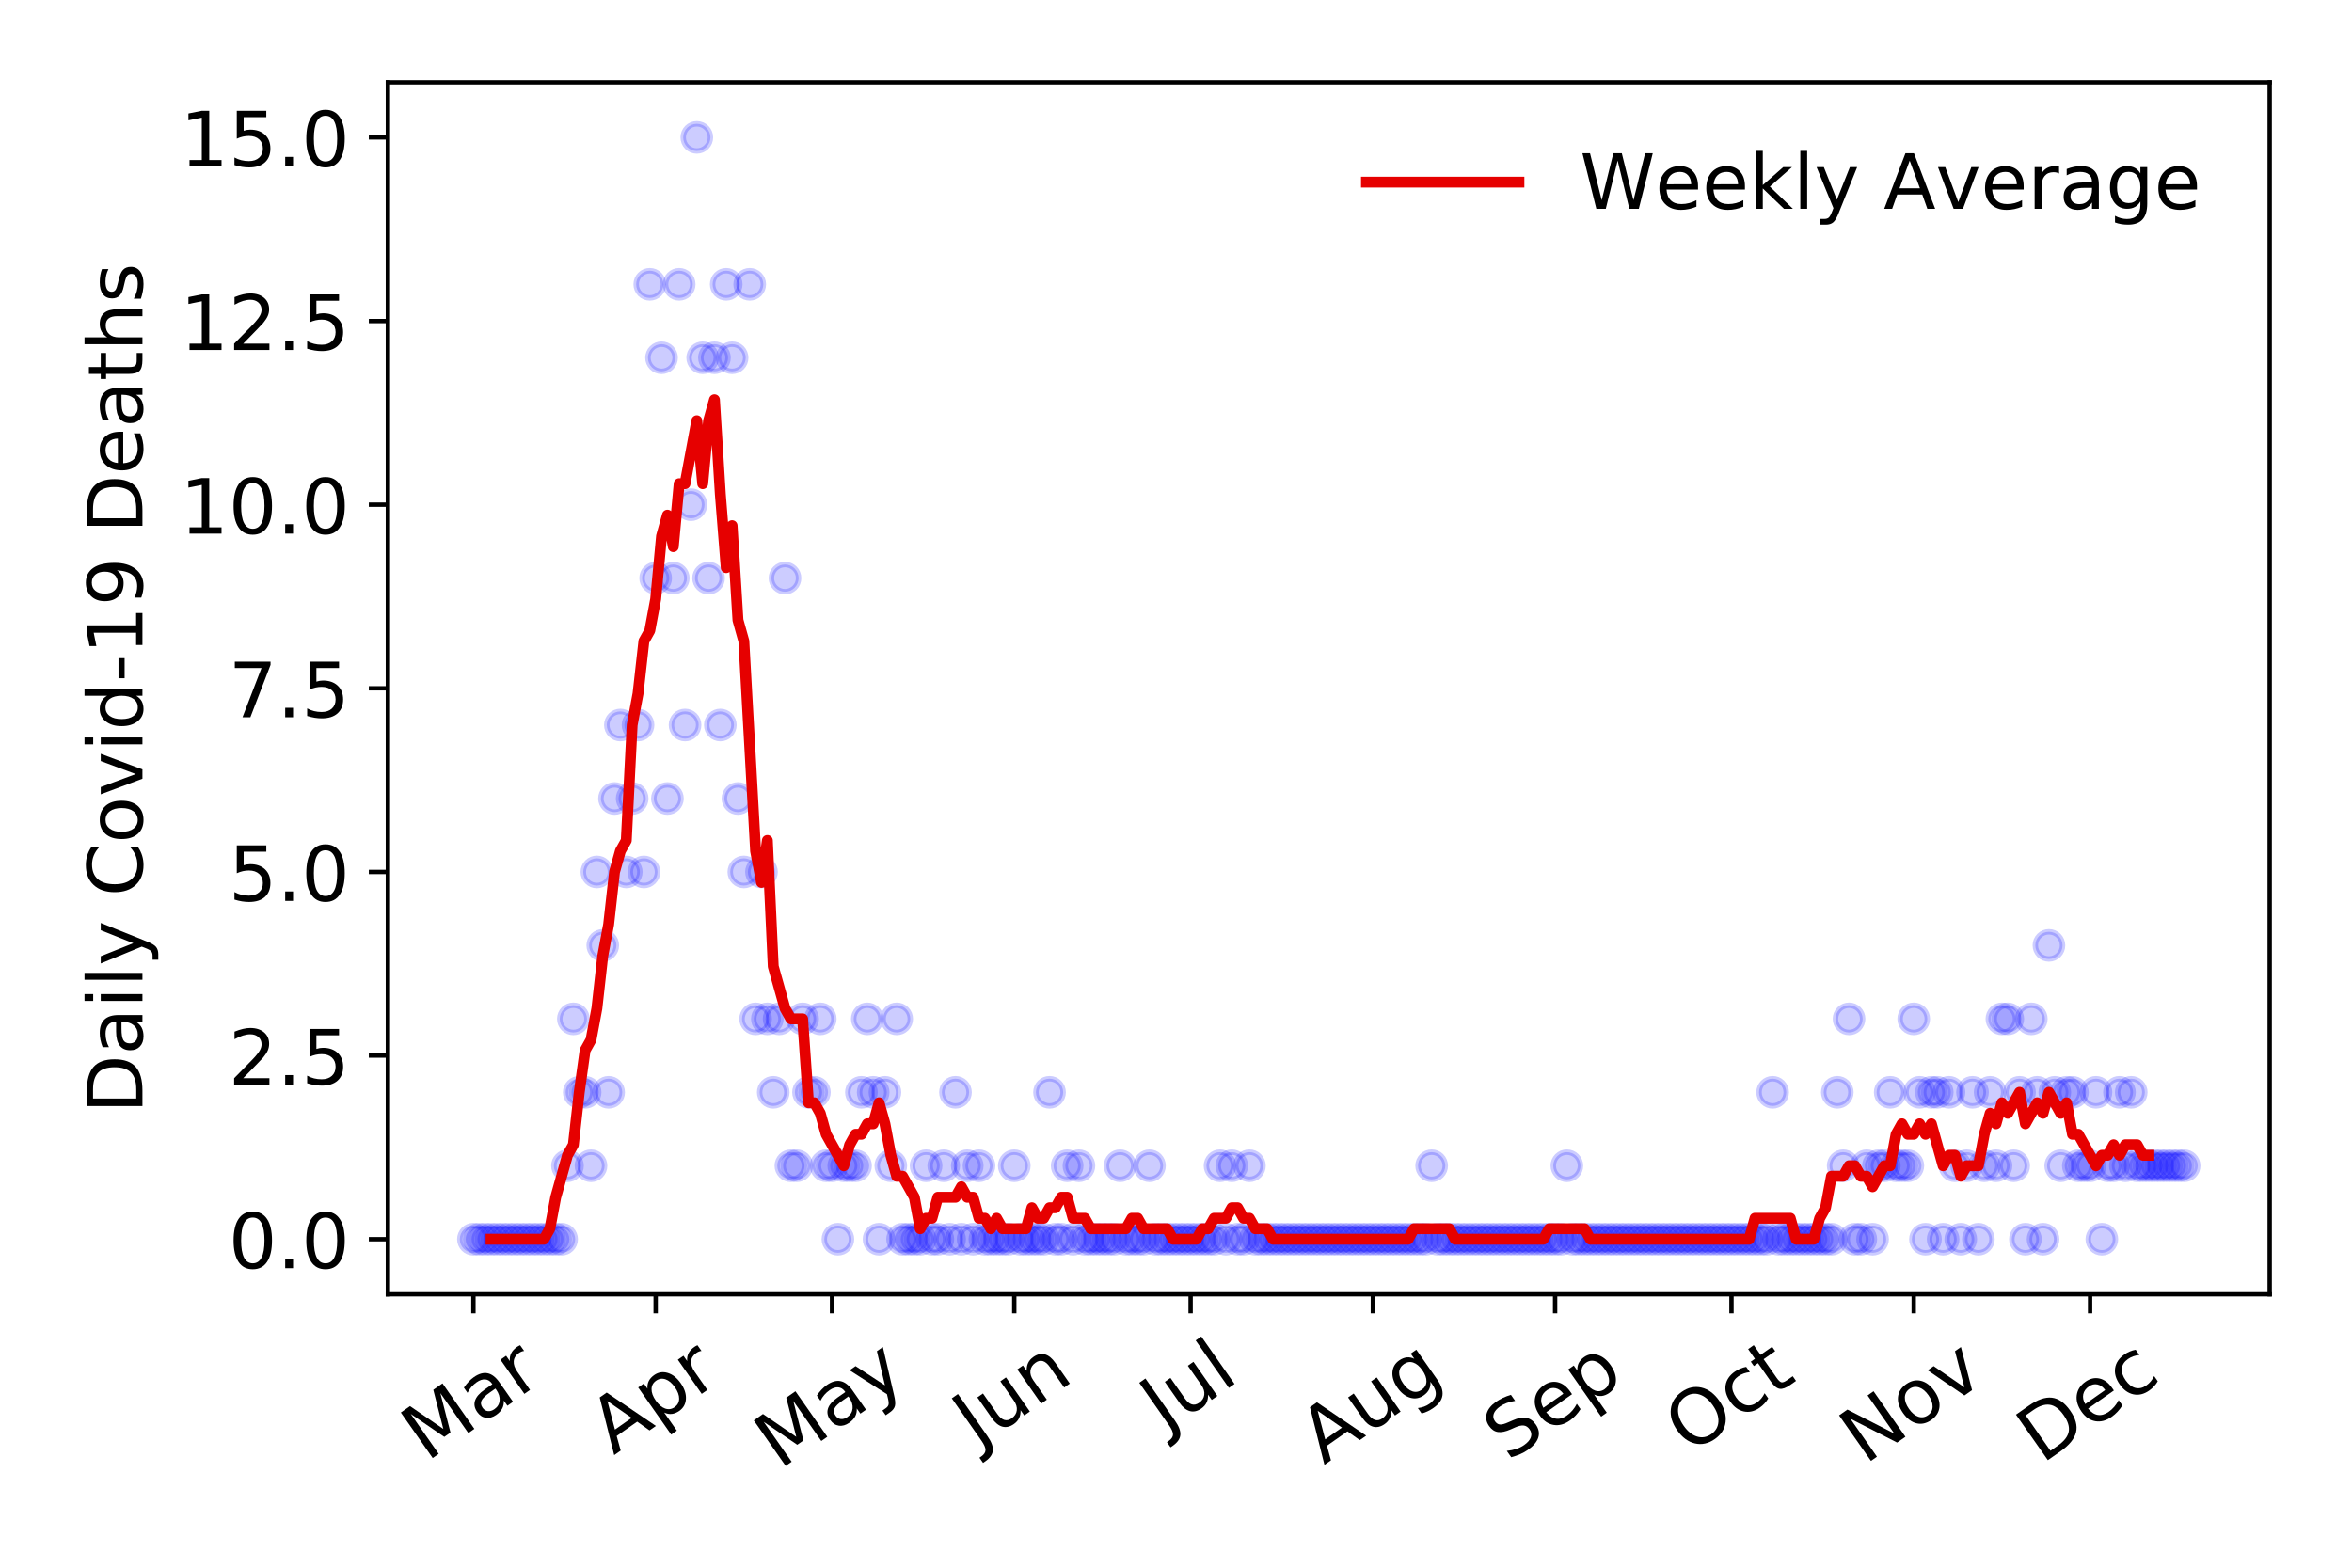 <?xml version="1.0" encoding="utf-8" standalone="no"?>
<!DOCTYPE svg PUBLIC "-//W3C//DTD SVG 1.1//EN"
  "http://www.w3.org/Graphics/SVG/1.1/DTD/svg11.dtd">
<!-- Created with matplotlib (https://matplotlib.org/) -->
<svg height="288pt" version="1.1" viewBox="0 0 432 288" width="432pt" xmlns="http://www.w3.org/2000/svg" xmlns:xlink="http://www.w3.org/1999/xlink">
 <defs>
  <style type="text/css">
*{stroke-linecap:butt;stroke-linejoin:round;}
  </style>
 </defs>
 <g id="figure_1">
  <g id="patch_1">
   <path d="M 0 288 
L 432 288 
L 432 0 
L 0 0 
z
" style="fill:#ffffff;"/>
  </g>
  <g id="axes_1">
   <g id="patch_2">
    <path d="M 71.245 237.778 
L 416.88 237.778 
L 416.88 15.12 
L 71.245 15.12 
z
" style="fill:#ffffff;"/>
   </g>
   <g id="matplotlib.axis_1">
    <g id="xtick_1">
     <g id="line2d_1">
      <defs>
       <path d="M 0 0 
L 0 3.5 
" id="mc95e5491fb" style="stroke:#000000;stroke-width:0.8;"/>
      </defs>
      <g>
       <use style="stroke:#000000;stroke-width:0.8;" x="86.956" xlink:href="#mc95e5491fb" y="237.778"/>
      </g>
     </g>
     <g id="text_1">
      <!-- Mar -->
      <defs>
       <path d="M 9.812 72.906 
L 24.516 72.906 
L 43.109 23.297 
L 61.812 72.906 
L 76.516 72.906 
L 76.516 0 
L 66.891 0 
L 66.891 64.016 
L 48.094 14.016 
L 38.188 14.016 
L 19.391 64.016 
L 19.391 0 
L 9.812 0 
z
" id="DejaVuSans-77"/>
       <path d="M 34.281 27.484 
Q 23.391 27.484 19.188 25 
Q 14.984 22.516 14.984 16.5 
Q 14.984 11.719 18.141 8.906 
Q 21.297 6.109 26.703 6.109 
Q 34.188 6.109 38.703 11.406 
Q 43.219 16.703 43.219 25.484 
L 43.219 27.484 
z
M 52.203 31.203 
L 52.203 0 
L 43.219 0 
L 43.219 8.297 
Q 40.141 3.328 35.547 0.953 
Q 30.953 -1.422 24.312 -1.422 
Q 15.922 -1.422 10.953 3.297 
Q 6 8.016 6 15.922 
Q 6 25.141 12.172 29.828 
Q 18.359 34.516 30.609 34.516 
L 43.219 34.516 
L 43.219 35.406 
Q 43.219 41.609 39.141 45 
Q 35.062 48.391 27.688 48.391 
Q 23 48.391 18.547 47.266 
Q 14.109 46.141 10.016 43.891 
L 10.016 52.203 
Q 14.938 54.109 19.578 55.047 
Q 24.219 56 28.609 56 
Q 40.484 56 46.344 49.844 
Q 52.203 43.703 52.203 31.203 
z
" id="DejaVuSans-97"/>
       <path d="M 41.109 46.297 
Q 39.594 47.172 37.812 47.578 
Q 36.031 48 33.891 48 
Q 26.266 48 22.188 43.047 
Q 18.109 38.094 18.109 28.812 
L 18.109 0 
L 9.078 0 
L 9.078 54.688 
L 18.109 54.688 
L 18.109 46.188 
Q 20.953 51.172 25.484 53.578 
Q 30.031 56 36.531 56 
Q 37.453 56 38.578 55.875 
Q 39.703 55.766 41.062 55.516 
z
" id="DejaVuSans-114"/>
      </defs>
      <g transform="translate(78.353 268.643)rotate(-35)scale(0.14 -0.14)">
       <use xlink:href="#DejaVuSans-77"/>
       <use x="86.279" xlink:href="#DejaVuSans-97"/>
       <use x="147.559" xlink:href="#DejaVuSans-114"/>
      </g>
     </g>
    </g>
    <g id="xtick_2">
     <g id="line2d_2">
      <g>
       <use style="stroke:#000000;stroke-width:0.8;" x="120.429" xlink:href="#mc95e5491fb" y="237.778"/>
      </g>
     </g>
     <g id="text_2">
      <!-- Apr -->
      <defs>
       <path d="M 34.188 63.188 
L 20.797 26.906 
L 47.609 26.906 
z
M 28.609 72.906 
L 39.797 72.906 
L 67.578 0 
L 57.328 0 
L 50.688 18.703 
L 17.828 18.703 
L 11.188 0 
L 0.781 0 
z
" id="DejaVuSans-65"/>
       <path d="M 18.109 8.203 
L 18.109 -20.797 
L 9.078 -20.797 
L 9.078 54.688 
L 18.109 54.688 
L 18.109 46.391 
Q 20.953 51.266 25.266 53.625 
Q 29.594 56 35.594 56 
Q 45.562 56 51.781 48.094 
Q 58.016 40.188 58.016 27.297 
Q 58.016 14.406 51.781 6.484 
Q 45.562 -1.422 35.594 -1.422 
Q 29.594 -1.422 25.266 0.953 
Q 20.953 3.328 18.109 8.203 
z
M 48.688 27.297 
Q 48.688 37.203 44.609 42.844 
Q 40.531 48.484 33.406 48.484 
Q 26.266 48.484 22.188 42.844 
Q 18.109 37.203 18.109 27.297 
Q 18.109 17.391 22.188 11.75 
Q 26.266 6.109 33.406 6.109 
Q 40.531 6.109 44.609 11.75 
Q 48.688 17.391 48.688 27.297 
z
" id="DejaVuSans-112"/>
      </defs>
      <g transform="translate(112.724 267.384)rotate(-35)scale(0.14 -0.14)">
       <use xlink:href="#DejaVuSans-65"/>
       <use x="68.408" xlink:href="#DejaVuSans-112"/>
       <use x="131.885" xlink:href="#DejaVuSans-114"/>
      </g>
     </g>
    </g>
    <g id="xtick_3">
     <g id="line2d_3">
      <g>
       <use style="stroke:#000000;stroke-width:0.8;" x="152.822" xlink:href="#mc95e5491fb" y="237.778"/>
      </g>
     </g>
     <g id="text_3">
      <!-- May -->
      <defs>
       <path d="M 32.172 -5.078 
Q 28.375 -14.844 24.75 -17.812 
Q 21.141 -20.797 15.094 -20.797 
L 7.906 -20.797 
L 7.906 -13.281 
L 13.188 -13.281 
Q 16.891 -13.281 18.938 -11.516 
Q 21 -9.766 23.484 -3.219 
L 25.094 0.875 
L 2.984 54.688 
L 12.5 54.688 
L 29.594 11.922 
L 46.688 54.688 
L 56.203 54.688 
z
" id="DejaVuSans-121"/>
      </defs>
      <g transform="translate(143.182 270.094)rotate(-35)scale(0.14 -0.14)">
       <use xlink:href="#DejaVuSans-77"/>
       <use x="86.279" xlink:href="#DejaVuSans-97"/>
       <use x="147.559" xlink:href="#DejaVuSans-121"/>
      </g>
     </g>
    </g>
    <g id="xtick_4">
     <g id="line2d_4">
      <g>
       <use style="stroke:#000000;stroke-width:0.8;" x="186.295" xlink:href="#mc95e5491fb" y="237.778"/>
      </g>
     </g>
     <g id="text_4">
      <!-- Jun -->
      <defs>
       <path d="M 9.812 72.906 
L 19.672 72.906 
L 19.672 5.078 
Q 19.672 -8.109 14.672 -14.062 
Q 9.672 -20.016 -1.422 -20.016 
L -5.172 -20.016 
L -5.172 -11.719 
L -2.094 -11.719 
Q 4.438 -11.719 7.125 -8.047 
Q 9.812 -4.391 9.812 5.078 
z
" id="DejaVuSans-74"/>
       <path d="M 8.5 21.578 
L 8.5 54.688 
L 17.484 54.688 
L 17.484 21.922 
Q 17.484 14.156 20.5 10.266 
Q 23.531 6.391 29.594 6.391 
Q 36.859 6.391 41.078 11.031 
Q 45.312 15.672 45.312 23.688 
L 45.312 54.688 
L 54.297 54.688 
L 54.297 0 
L 45.312 0 
L 45.312 8.406 
Q 42.047 3.422 37.719 1 
Q 33.406 -1.422 27.688 -1.422 
Q 18.266 -1.422 13.375 4.438 
Q 8.5 10.297 8.5 21.578 
z
M 31.109 56 
z
" id="DejaVuSans-117"/>
       <path d="M 54.891 33.016 
L 54.891 0 
L 45.906 0 
L 45.906 32.719 
Q 45.906 40.484 42.875 44.328 
Q 39.844 48.188 33.797 48.188 
Q 26.516 48.188 22.312 43.547 
Q 18.109 38.922 18.109 30.906 
L 18.109 0 
L 9.078 0 
L 9.078 54.688 
L 18.109 54.688 
L 18.109 46.188 
Q 21.344 51.125 25.703 53.562 
Q 30.078 56 35.797 56 
Q 45.219 56 50.047 50.172 
Q 54.891 44.344 54.891 33.016 
z
" id="DejaVuSans-110"/>
      </defs>
      <g transform="translate(179.551 266.039)rotate(-35)scale(0.14 -0.14)">
       <use xlink:href="#DejaVuSans-74"/>
       <use x="29.492" xlink:href="#DejaVuSans-117"/>
       <use x="92.871" xlink:href="#DejaVuSans-110"/>
      </g>
     </g>
    </g>
    <g id="xtick_5">
     <g id="line2d_5">
      <g>
       <use style="stroke:#000000;stroke-width:0.8;" x="218.688" xlink:href="#mc95e5491fb" y="237.778"/>
      </g>
     </g>
     <g id="text_5">
      <!-- Jul -->
      <defs>
       <path d="M 9.422 75.984 
L 18.406 75.984 
L 18.406 0 
L 9.422 0 
z
" id="DejaVuSans-108"/>
      </defs>
      <g transform="translate(213.985 263.181)rotate(-35)scale(0.14 -0.14)">
       <use xlink:href="#DejaVuSans-74"/>
       <use x="29.492" xlink:href="#DejaVuSans-117"/>
       <use x="92.871" xlink:href="#DejaVuSans-108"/>
      </g>
     </g>
    </g>
    <g id="xtick_6">
     <g id="line2d_6">
      <g>
       <use style="stroke:#000000;stroke-width:0.8;" x="252.161" xlink:href="#mc95e5491fb" y="237.778"/>
      </g>
     </g>
     <g id="text_6">
      <!-- Aug -->
      <defs>
       <path d="M 45.406 27.984 
Q 45.406 37.75 41.375 43.109 
Q 37.359 48.484 30.078 48.484 
Q 22.859 48.484 18.828 43.109 
Q 14.797 37.75 14.797 27.984 
Q 14.797 18.266 18.828 12.891 
Q 22.859 7.516 30.078 7.516 
Q 37.359 7.516 41.375 12.891 
Q 45.406 18.266 45.406 27.984 
z
M 54.391 6.781 
Q 54.391 -7.172 48.188 -13.984 
Q 42 -20.797 29.203 -20.797 
Q 24.469 -20.797 20.266 -20.094 
Q 16.062 -19.391 12.109 -17.922 
L 12.109 -9.188 
Q 16.062 -11.328 19.922 -12.344 
Q 23.781 -13.375 27.781 -13.375 
Q 36.625 -13.375 41.016 -8.766 
Q 45.406 -4.156 45.406 5.172 
L 45.406 9.625 
Q 42.625 4.781 38.281 2.391 
Q 33.938 0 27.875 0 
Q 17.828 0 11.672 7.656 
Q 5.516 15.328 5.516 27.984 
Q 5.516 40.672 11.672 48.328 
Q 17.828 56 27.875 56 
Q 33.938 56 38.281 53.609 
Q 42.625 51.219 45.406 46.391 
L 45.406 54.688 
L 54.391 54.688 
z
" id="DejaVuSans-103"/>
      </defs>
      <g transform="translate(243.18 269.172)rotate(-35)scale(0.14 -0.14)">
       <use xlink:href="#DejaVuSans-65"/>
       <use x="68.408" xlink:href="#DejaVuSans-117"/>
       <use x="131.787" xlink:href="#DejaVuSans-103"/>
      </g>
     </g>
    </g>
    <g id="xtick_7">
     <g id="line2d_7">
      <g>
       <use style="stroke:#000000;stroke-width:0.8;" x="285.634" xlink:href="#mc95e5491fb" y="237.778"/>
      </g>
     </g>
     <g id="text_7">
      <!-- Sep -->
      <defs>
       <path d="M 53.516 70.516 
L 53.516 60.891 
Q 47.906 63.578 42.922 64.891 
Q 37.938 66.219 33.297 66.219 
Q 25.25 66.219 20.875 63.094 
Q 16.5 59.969 16.5 54.203 
Q 16.5 49.359 19.406 46.891 
Q 22.312 44.438 30.422 42.922 
L 36.375 41.703 
Q 47.406 39.594 52.656 34.297 
Q 57.906 29 57.906 20.125 
Q 57.906 9.516 50.797 4.047 
Q 43.703 -1.422 29.984 -1.422 
Q 24.812 -1.422 18.969 -0.25 
Q 13.141 0.922 6.891 3.219 
L 6.891 13.375 
Q 12.891 10.016 18.656 8.297 
Q 24.422 6.594 29.984 6.594 
Q 38.422 6.594 43.016 9.906 
Q 47.609 13.234 47.609 19.391 
Q 47.609 24.75 44.312 27.781 
Q 41.016 30.812 33.5 32.328 
L 27.484 33.5 
Q 16.453 35.688 11.516 40.375 
Q 6.594 45.062 6.594 53.422 
Q 6.594 63.094 13.406 68.656 
Q 20.219 74.219 32.172 74.219 
Q 37.312 74.219 42.625 73.281 
Q 47.953 72.359 53.516 70.516 
z
" id="DejaVuSans-83"/>
       <path d="M 56.203 29.594 
L 56.203 25.203 
L 14.891 25.203 
Q 15.484 15.922 20.484 11.062 
Q 25.484 6.203 34.422 6.203 
Q 39.594 6.203 44.453 7.469 
Q 49.312 8.734 54.109 11.281 
L 54.109 2.781 
Q 49.266 0.734 44.188 -0.344 
Q 39.109 -1.422 33.891 -1.422 
Q 20.797 -1.422 13.156 6.188 
Q 5.516 13.812 5.516 26.812 
Q 5.516 40.234 12.766 48.109 
Q 20.016 56 32.328 56 
Q 43.359 56 49.781 48.891 
Q 56.203 41.797 56.203 29.594 
z
M 47.219 32.234 
Q 47.125 39.594 43.094 43.984 
Q 39.062 48.391 32.422 48.391 
Q 24.906 48.391 20.391 44.141 
Q 15.875 39.891 15.188 32.172 
z
" id="DejaVuSans-101"/>
      </defs>
      <g transform="translate(277.041 268.629)rotate(-35)scale(0.14 -0.14)">
       <use xlink:href="#DejaVuSans-83"/>
       <use x="63.477" xlink:href="#DejaVuSans-101"/>
       <use x="125" xlink:href="#DejaVuSans-112"/>
      </g>
     </g>
    </g>
    <g id="xtick_8">
     <g id="line2d_8">
      <g>
       <use style="stroke:#000000;stroke-width:0.8;" x="318.027" xlink:href="#mc95e5491fb" y="237.778"/>
      </g>
     </g>
     <g id="text_8">
      <!-- Oct -->
      <defs>
       <path d="M 39.406 66.219 
Q 28.656 66.219 22.328 58.203 
Q 16.016 50.203 16.016 36.375 
Q 16.016 22.609 22.328 14.594 
Q 28.656 6.594 39.406 6.594 
Q 50.141 6.594 56.422 14.594 
Q 62.703 22.609 62.703 36.375 
Q 62.703 50.203 56.422 58.203 
Q 50.141 66.219 39.406 66.219 
z
M 39.406 74.219 
Q 54.734 74.219 63.906 63.938 
Q 73.094 53.656 73.094 36.375 
Q 73.094 19.141 63.906 8.859 
Q 54.734 -1.422 39.406 -1.422 
Q 24.031 -1.422 14.812 8.828 
Q 5.609 19.094 5.609 36.375 
Q 5.609 53.656 14.812 63.938 
Q 24.031 74.219 39.406 74.219 
z
" id="DejaVuSans-79"/>
       <path d="M 48.781 52.594 
L 48.781 44.188 
Q 44.969 46.297 41.141 47.344 
Q 37.312 48.391 33.406 48.391 
Q 24.656 48.391 19.812 42.844 
Q 14.984 37.312 14.984 27.297 
Q 14.984 17.281 19.812 11.734 
Q 24.656 6.203 33.406 6.203 
Q 37.312 6.203 41.141 7.25 
Q 44.969 8.297 48.781 10.406 
L 48.781 2.094 
Q 45.016 0.344 40.984 -0.531 
Q 36.969 -1.422 32.422 -1.422 
Q 20.062 -1.422 12.781 6.344 
Q 5.516 14.109 5.516 27.297 
Q 5.516 40.672 12.859 48.328 
Q 20.219 56 33.016 56 
Q 37.156 56 41.109 55.141 
Q 45.062 54.297 48.781 52.594 
z
" id="DejaVuSans-99"/>
       <path d="M 18.312 70.219 
L 18.312 54.688 
L 36.812 54.688 
L 36.812 47.703 
L 18.312 47.703 
L 18.312 18.016 
Q 18.312 11.328 20.141 9.422 
Q 21.969 7.516 27.594 7.516 
L 36.812 7.516 
L 36.812 0 
L 27.594 0 
Q 17.188 0 13.234 3.875 
Q 9.281 7.766 9.281 18.016 
L 9.281 47.703 
L 2.688 47.703 
L 2.688 54.688 
L 9.281 54.688 
L 9.281 70.219 
z
" id="DejaVuSans-116"/>
      </defs>
      <g transform="translate(310.328 267.377)rotate(-35)scale(0.14 -0.14)">
       <use xlink:href="#DejaVuSans-79"/>
       <use x="78.711" xlink:href="#DejaVuSans-99"/>
       <use x="133.691" xlink:href="#DejaVuSans-116"/>
      </g>
     </g>
    </g>
    <g id="xtick_9">
     <g id="line2d_9">
      <g>
       <use style="stroke:#000000;stroke-width:0.8;" x="351.5" xlink:href="#mc95e5491fb" y="237.778"/>
      </g>
     </g>
     <g id="text_9">
      <!-- Nov -->
      <defs>
       <path d="M 9.812 72.906 
L 23.094 72.906 
L 55.422 11.922 
L 55.422 72.906 
L 64.984 72.906 
L 64.984 0 
L 51.703 0 
L 19.391 60.984 
L 19.391 0 
L 9.812 0 
z
" id="DejaVuSans-78"/>
       <path d="M 30.609 48.391 
Q 23.391 48.391 19.188 42.75 
Q 14.984 37.109 14.984 27.297 
Q 14.984 17.484 19.156 11.844 
Q 23.344 6.203 30.609 6.203 
Q 37.797 6.203 41.984 11.859 
Q 46.188 17.531 46.188 27.297 
Q 46.188 37.016 41.984 42.703 
Q 37.797 48.391 30.609 48.391 
z
M 30.609 56 
Q 42.328 56 49.016 48.375 
Q 55.719 40.766 55.719 27.297 
Q 55.719 13.875 49.016 6.219 
Q 42.328 -1.422 30.609 -1.422 
Q 18.844 -1.422 12.172 6.219 
Q 5.516 13.875 5.516 27.297 
Q 5.516 40.766 12.172 48.375 
Q 18.844 56 30.609 56 
z
" id="DejaVuSans-111"/>
       <path d="M 2.984 54.688 
L 12.5 54.688 
L 29.594 8.797 
L 46.688 54.688 
L 56.203 54.688 
L 35.688 0 
L 23.484 0 
z
" id="DejaVuSans-118"/>
      </defs>
      <g transform="translate(342.523 269.166)rotate(-35)scale(0.14 -0.14)">
       <use xlink:href="#DejaVuSans-78"/>
       <use x="74.805" xlink:href="#DejaVuSans-111"/>
       <use x="135.986" xlink:href="#DejaVuSans-118"/>
      </g>
     </g>
    </g>
    <g id="xtick_10">
     <g id="line2d_10">
      <g>
       <use style="stroke:#000000;stroke-width:0.8;" x="383.893" xlink:href="#mc95e5491fb" y="237.778"/>
      </g>
     </g>
     <g id="text_10">
      <!-- Dec -->
      <defs>
       <path d="M 19.672 64.797 
L 19.672 8.109 
L 31.594 8.109 
Q 46.688 8.109 53.688 14.938 
Q 60.688 21.781 60.688 36.531 
Q 60.688 51.172 53.688 57.984 
Q 46.688 64.797 31.594 64.797 
z
M 9.812 72.906 
L 30.078 72.906 
Q 51.266 72.906 61.172 64.094 
Q 71.094 55.281 71.094 36.531 
Q 71.094 17.672 61.125 8.828 
Q 51.172 0 30.078 0 
L 9.812 0 
z
" id="DejaVuSans-68"/>
      </defs>
      <g transform="translate(375.012 269.032)rotate(-35)scale(0.14 -0.14)">
       <use xlink:href="#DejaVuSans-68"/>
       <use x="77.002" xlink:href="#DejaVuSans-101"/>
       <use x="138.525" xlink:href="#DejaVuSans-99"/>
      </g>
     </g>
    </g>
   </g>
   <g id="matplotlib.axis_2">
    <g id="ytick_1">
     <g id="line2d_11">
      <defs>
       <path d="M 0 0 
L -3.5 0 
" id="m76186bb103" style="stroke:#000000;stroke-width:0.8;"/>
      </defs>
      <g>
       <use style="stroke:#000000;stroke-width:0.8;" x="71.245" xlink:href="#m76186bb103" y="227.657"/>
      </g>
     </g>
     <g id="text_11">
      <!-- 0.0 -->
      <defs>
       <path d="M 31.781 66.406 
Q 24.172 66.406 20.328 58.906 
Q 16.5 51.422 16.5 36.375 
Q 16.5 21.391 20.328 13.891 
Q 24.172 6.391 31.781 6.391 
Q 39.453 6.391 43.281 13.891 
Q 47.125 21.391 47.125 36.375 
Q 47.125 51.422 43.281 58.906 
Q 39.453 66.406 31.781 66.406 
z
M 31.781 74.219 
Q 44.047 74.219 50.516 64.516 
Q 56.984 54.828 56.984 36.375 
Q 56.984 17.969 50.516 8.266 
Q 44.047 -1.422 31.781 -1.422 
Q 19.531 -1.422 13.062 8.266 
Q 6.594 17.969 6.594 36.375 
Q 6.594 54.828 13.062 64.516 
Q 19.531 74.219 31.781 74.219 
z
" id="DejaVuSans-48"/>
       <path d="M 10.688 12.406 
L 21 12.406 
L 21 0 
L 10.688 0 
z
" id="DejaVuSans-46"/>
      </defs>
      <g transform="translate(41.981 232.976)scale(0.14 -0.14)">
       <use xlink:href="#DejaVuSans-48"/>
       <use x="63.623" xlink:href="#DejaVuSans-46"/>
       <use x="95.41" xlink:href="#DejaVuSans-48"/>
      </g>
     </g>
    </g>
    <g id="ytick_2">
     <g id="line2d_12">
      <g>
       <use style="stroke:#000000;stroke-width:0.8;" x="71.245" xlink:href="#m76186bb103" y="193.921"/>
      </g>
     </g>
     <g id="text_12">
      <!-- 2.5 -->
      <defs>
       <path d="M 19.188 8.297 
L 53.609 8.297 
L 53.609 0 
L 7.328 0 
L 7.328 8.297 
Q 12.938 14.109 22.625 23.891 
Q 32.328 33.688 34.812 36.531 
Q 39.547 41.844 41.422 45.531 
Q 43.312 49.219 43.312 52.781 
Q 43.312 58.594 39.234 62.25 
Q 35.156 65.922 28.609 65.922 
Q 23.969 65.922 18.812 64.312 
Q 13.672 62.703 7.812 59.422 
L 7.812 69.391 
Q 13.766 71.781 18.938 73 
Q 24.125 74.219 28.422 74.219 
Q 39.75 74.219 46.484 68.547 
Q 53.219 62.891 53.219 53.422 
Q 53.219 48.922 51.531 44.891 
Q 49.859 40.875 45.406 35.406 
Q 44.188 33.984 37.641 27.219 
Q 31.109 20.453 19.188 8.297 
z
" id="DejaVuSans-50"/>
       <path d="M 10.797 72.906 
L 49.516 72.906 
L 49.516 64.594 
L 19.828 64.594 
L 19.828 46.734 
Q 21.969 47.469 24.109 47.828 
Q 26.266 48.188 28.422 48.188 
Q 40.625 48.188 47.75 41.5 
Q 54.891 34.812 54.891 23.391 
Q 54.891 11.625 47.562 5.094 
Q 40.234 -1.422 26.906 -1.422 
Q 22.312 -1.422 17.547 -0.641 
Q 12.797 0.141 7.719 1.703 
L 7.719 11.625 
Q 12.109 9.234 16.797 8.062 
Q 21.484 6.891 26.703 6.891 
Q 35.156 6.891 40.078 11.328 
Q 45.016 15.766 45.016 23.391 
Q 45.016 31 40.078 35.438 
Q 35.156 39.891 26.703 39.891 
Q 22.75 39.891 18.812 39.016 
Q 14.891 38.141 10.797 36.281 
z
" id="DejaVuSans-53"/>
      </defs>
      <g transform="translate(41.981 199.24)scale(0.14 -0.14)">
       <use xlink:href="#DejaVuSans-50"/>
       <use x="63.623" xlink:href="#DejaVuSans-46"/>
       <use x="95.41" xlink:href="#DejaVuSans-53"/>
      </g>
     </g>
    </g>
    <g id="ytick_3">
     <g id="line2d_13">
      <g>
       <use style="stroke:#000000;stroke-width:0.8;" x="71.245" xlink:href="#m76186bb103" y="160.185"/>
      </g>
     </g>
     <g id="text_13">
      <!-- 5.0 -->
      <g transform="translate(41.981 165.504)scale(0.14 -0.14)">
       <use xlink:href="#DejaVuSans-53"/>
       <use x="63.623" xlink:href="#DejaVuSans-46"/>
       <use x="95.41" xlink:href="#DejaVuSans-48"/>
      </g>
     </g>
    </g>
    <g id="ytick_4">
     <g id="line2d_14">
      <g>
       <use style="stroke:#000000;stroke-width:0.8;" x="71.245" xlink:href="#m76186bb103" y="126.449"/>
      </g>
     </g>
     <g id="text_14">
      <!-- 7.5 -->
      <defs>
       <path d="M 8.203 72.906 
L 55.078 72.906 
L 55.078 68.703 
L 28.609 0 
L 18.312 0 
L 43.219 64.594 
L 8.203 64.594 
z
" id="DejaVuSans-55"/>
      </defs>
      <g transform="translate(41.981 131.768)scale(0.14 -0.14)">
       <use xlink:href="#DejaVuSans-55"/>
       <use x="63.623" xlink:href="#DejaVuSans-46"/>
       <use x="95.41" xlink:href="#DejaVuSans-53"/>
      </g>
     </g>
    </g>
    <g id="ytick_5">
     <g id="line2d_15">
      <g>
       <use style="stroke:#000000;stroke-width:0.8;" x="71.245" xlink:href="#m76186bb103" y="92.713"/>
      </g>
     </g>
     <g id="text_15">
      <!-- 10.0 -->
      <defs>
       <path d="M 12.406 8.297 
L 28.516 8.297 
L 28.516 63.922 
L 10.984 60.406 
L 10.984 69.391 
L 28.422 72.906 
L 38.281 72.906 
L 38.281 8.297 
L 54.391 8.297 
L 54.391 0 
L 12.406 0 
z
" id="DejaVuSans-49"/>
      </defs>
      <g transform="translate(33.073 98.032)scale(0.14 -0.14)">
       <use xlink:href="#DejaVuSans-49"/>
       <use x="63.623" xlink:href="#DejaVuSans-48"/>
       <use x="127.246" xlink:href="#DejaVuSans-46"/>
       <use x="159.033" xlink:href="#DejaVuSans-48"/>
      </g>
     </g>
    </g>
    <g id="ytick_6">
     <g id="line2d_16">
      <g>
       <use style="stroke:#000000;stroke-width:0.8;" x="71.245" xlink:href="#m76186bb103" y="58.977"/>
      </g>
     </g>
     <g id="text_16">
      <!-- 12.5 -->
      <g transform="translate(33.073 64.296)scale(0.14 -0.14)">
       <use xlink:href="#DejaVuSans-49"/>
       <use x="63.623" xlink:href="#DejaVuSans-50"/>
       <use x="127.246" xlink:href="#DejaVuSans-46"/>
       <use x="159.033" xlink:href="#DejaVuSans-53"/>
      </g>
     </g>
    </g>
    <g id="ytick_7">
     <g id="line2d_17">
      <g>
       <use style="stroke:#000000;stroke-width:0.8;" x="71.245" xlink:href="#m76186bb103" y="25.241"/>
      </g>
     </g>
     <g id="text_17">
      <!-- 15.0 -->
      <g transform="translate(33.073 30.56)scale(0.14 -0.14)">
       <use xlink:href="#DejaVuSans-49"/>
       <use x="63.623" xlink:href="#DejaVuSans-53"/>
       <use x="127.246" xlink:href="#DejaVuSans-46"/>
       <use x="159.033" xlink:href="#DejaVuSans-48"/>
      </g>
     </g>
    </g>
    <g id="text_18">
     <!-- Daily Covid-19 Deaths -->
     <defs>
      <path d="M 9.422 54.688 
L 18.406 54.688 
L 18.406 0 
L 9.422 0 
z
M 9.422 75.984 
L 18.406 75.984 
L 18.406 64.594 
L 9.422 64.594 
z
" id="DejaVuSans-105"/>
      <path id="DejaVuSans-32"/>
      <path d="M 64.406 67.281 
L 64.406 56.891 
Q 59.422 61.531 53.781 63.812 
Q 48.141 66.109 41.797 66.109 
Q 29.297 66.109 22.656 58.469 
Q 16.016 50.828 16.016 36.375 
Q 16.016 21.969 22.656 14.328 
Q 29.297 6.688 41.797 6.688 
Q 48.141 6.688 53.781 8.984 
Q 59.422 11.281 64.406 15.922 
L 64.406 5.609 
Q 59.234 2.094 53.438 0.328 
Q 47.656 -1.422 41.219 -1.422 
Q 24.656 -1.422 15.125 8.703 
Q 5.609 18.844 5.609 36.375 
Q 5.609 53.953 15.125 64.078 
Q 24.656 74.219 41.219 74.219 
Q 47.75 74.219 53.531 72.484 
Q 59.328 70.75 64.406 67.281 
z
" id="DejaVuSans-67"/>
      <path d="M 45.406 46.391 
L 45.406 75.984 
L 54.391 75.984 
L 54.391 0 
L 45.406 0 
L 45.406 8.203 
Q 42.578 3.328 38.25 0.953 
Q 33.938 -1.422 27.875 -1.422 
Q 17.969 -1.422 11.734 6.484 
Q 5.516 14.406 5.516 27.297 
Q 5.516 40.188 11.734 48.094 
Q 17.969 56 27.875 56 
Q 33.938 56 38.25 53.625 
Q 42.578 51.266 45.406 46.391 
z
M 14.797 27.297 
Q 14.797 17.391 18.875 11.75 
Q 22.953 6.109 30.078 6.109 
Q 37.203 6.109 41.297 11.75 
Q 45.406 17.391 45.406 27.297 
Q 45.406 37.203 41.297 42.844 
Q 37.203 48.484 30.078 48.484 
Q 22.953 48.484 18.875 42.844 
Q 14.797 37.203 14.797 27.297 
z
" id="DejaVuSans-100"/>
      <path d="M 4.891 31.391 
L 31.203 31.391 
L 31.203 23.391 
L 4.891 23.391 
z
" id="DejaVuSans-45"/>
      <path d="M 10.984 1.516 
L 10.984 10.5 
Q 14.703 8.734 18.5 7.812 
Q 22.312 6.891 25.984 6.891 
Q 35.75 6.891 40.891 13.453 
Q 46.047 20.016 46.781 33.406 
Q 43.953 29.203 39.594 26.953 
Q 35.25 24.703 29.984 24.703 
Q 19.047 24.703 12.672 31.312 
Q 6.297 37.938 6.297 49.422 
Q 6.297 60.641 12.938 67.422 
Q 19.578 74.219 30.609 74.219 
Q 43.266 74.219 49.922 64.516 
Q 56.594 54.828 56.594 36.375 
Q 56.594 19.141 48.406 8.859 
Q 40.234 -1.422 26.422 -1.422 
Q 22.703 -1.422 18.891 -0.688 
Q 15.094 0.047 10.984 1.516 
z
M 30.609 32.422 
Q 37.25 32.422 41.125 36.953 
Q 45.016 41.5 45.016 49.422 
Q 45.016 57.281 41.125 61.844 
Q 37.25 66.406 30.609 66.406 
Q 23.969 66.406 20.094 61.844 
Q 16.219 57.281 16.219 49.422 
Q 16.219 41.5 20.094 36.953 
Q 23.969 32.422 30.609 32.422 
z
" id="DejaVuSans-57"/>
      <path d="M 54.891 33.016 
L 54.891 0 
L 45.906 0 
L 45.906 32.719 
Q 45.906 40.484 42.875 44.328 
Q 39.844 48.188 33.797 48.188 
Q 26.516 48.188 22.312 43.547 
Q 18.109 38.922 18.109 30.906 
L 18.109 0 
L 9.078 0 
L 9.078 75.984 
L 18.109 75.984 
L 18.109 46.188 
Q 21.344 51.125 25.703 53.562 
Q 30.078 56 35.797 56 
Q 45.219 56 50.047 50.172 
Q 54.891 44.344 54.891 33.016 
z
" id="DejaVuSans-104"/>
      <path d="M 44.281 53.078 
L 44.281 44.578 
Q 40.484 46.531 36.375 47.5 
Q 32.281 48.484 27.875 48.484 
Q 21.188 48.484 17.844 46.438 
Q 14.5 44.391 14.5 40.281 
Q 14.5 37.156 16.891 35.375 
Q 19.281 33.594 26.516 31.984 
L 29.594 31.297 
Q 39.156 29.25 43.188 25.516 
Q 47.219 21.781 47.219 15.094 
Q 47.219 7.469 41.188 3.016 
Q 35.156 -1.422 24.609 -1.422 
Q 20.219 -1.422 15.453 -0.562 
Q 10.688 0.297 5.422 2 
L 5.422 11.281 
Q 10.406 8.688 15.234 7.391 
Q 20.062 6.109 24.812 6.109 
Q 31.156 6.109 34.562 8.281 
Q 37.984 10.453 37.984 14.406 
Q 37.984 18.062 35.516 20.016 
Q 33.062 21.969 24.703 23.781 
L 21.578 24.516 
Q 13.234 26.266 9.516 29.906 
Q 5.812 33.547 5.812 39.891 
Q 5.812 47.609 11.281 51.797 
Q 16.75 56 26.812 56 
Q 31.781 56 36.172 55.266 
Q 40.578 54.547 44.281 53.078 
z
" id="DejaVuSans-115"/>
     </defs>
     <g transform="translate(26.162 204.56)rotate(-90)scale(0.14 -0.14)">
      <use xlink:href="#DejaVuSans-68"/>
      <use x="77.002" xlink:href="#DejaVuSans-97"/>
      <use x="138.281" xlink:href="#DejaVuSans-105"/>
      <use x="166.064" xlink:href="#DejaVuSans-108"/>
      <use x="193.848" xlink:href="#DejaVuSans-121"/>
      <use x="253.027" xlink:href="#DejaVuSans-32"/>
      <use x="284.814" xlink:href="#DejaVuSans-67"/>
      <use x="354.639" xlink:href="#DejaVuSans-111"/>
      <use x="415.82" xlink:href="#DejaVuSans-118"/>
      <use x="475" xlink:href="#DejaVuSans-105"/>
      <use x="502.783" xlink:href="#DejaVuSans-100"/>
      <use x="566.26" xlink:href="#DejaVuSans-45"/>
      <use x="602.344" xlink:href="#DejaVuSans-49"/>
      <use x="665.967" xlink:href="#DejaVuSans-57"/>
      <use x="729.59" xlink:href="#DejaVuSans-32"/>
      <use x="761.377" xlink:href="#DejaVuSans-68"/>
      <use x="838.379" xlink:href="#DejaVuSans-101"/>
      <use x="899.902" xlink:href="#DejaVuSans-97"/>
      <use x="961.182" xlink:href="#DejaVuSans-116"/>
      <use x="1000.391" xlink:href="#DejaVuSans-104"/>
      <use x="1063.77" xlink:href="#DejaVuSans-115"/>
     </g>
    </g>
   </g>
   <g id="line2d_18">
    <defs>
     <path d="M 0 2.5 
C 0.663 2.5 1.299 2.237 1.768 1.768 
C 2.237 1.299 2.5 0.663 2.5 0 
C 2.5 -0.663 2.237 -1.299 1.768 -1.768 
C 1.299 -2.237 0.663 -2.5 0 -2.5 
C -0.663 -2.5 -1.299 -2.237 -1.768 -1.768 
C -2.237 -1.299 -2.5 -0.663 -2.5 0 
C -2.5 0.663 -2.237 1.299 -1.768 1.768 
C -1.299 2.237 -0.663 2.5 0 2.5 
z
" id="m023bdbf93a" style="stroke:#0000ff;stroke-opacity:0.2;"/>
    </defs>
    <g clip-path="url(#p729e77a1d2)">
     <use style="fill:#0000ff;fill-opacity:0.2;stroke:#0000ff;stroke-opacity:0.2;" x="86.956" xlink:href="#m023bdbf93a" y="227.657"/>
     <use style="fill:#0000ff;fill-opacity:0.2;stroke:#0000ff;stroke-opacity:0.2;" x="88.035" xlink:href="#m023bdbf93a" y="227.657"/>
     <use style="fill:#0000ff;fill-opacity:0.2;stroke:#0000ff;stroke-opacity:0.2;" x="89.115" xlink:href="#m023bdbf93a" y="227.657"/>
     <use style="fill:#0000ff;fill-opacity:0.2;stroke:#0000ff;stroke-opacity:0.2;" x="90.195" xlink:href="#m023bdbf93a" y="227.657"/>
     <use style="fill:#0000ff;fill-opacity:0.2;stroke:#0000ff;stroke-opacity:0.2;" x="91.275" xlink:href="#m023bdbf93a" y="227.657"/>
     <use style="fill:#0000ff;fill-opacity:0.2;stroke:#0000ff;stroke-opacity:0.2;" x="92.355" xlink:href="#m023bdbf93a" y="227.657"/>
     <use style="fill:#0000ff;fill-opacity:0.2;stroke:#0000ff;stroke-opacity:0.2;" x="93.434" xlink:href="#m023bdbf93a" y="227.657"/>
     <use style="fill:#0000ff;fill-opacity:0.2;stroke:#0000ff;stroke-opacity:0.2;" x="94.514" xlink:href="#m023bdbf93a" y="227.657"/>
     <use style="fill:#0000ff;fill-opacity:0.2;stroke:#0000ff;stroke-opacity:0.2;" x="95.594" xlink:href="#m023bdbf93a" y="227.657"/>
     <use style="fill:#0000ff;fill-opacity:0.2;stroke:#0000ff;stroke-opacity:0.2;" x="96.674" xlink:href="#m023bdbf93a" y="227.657"/>
     <use style="fill:#0000ff;fill-opacity:0.2;stroke:#0000ff;stroke-opacity:0.2;" x="97.753" xlink:href="#m023bdbf93a" y="227.657"/>
     <use style="fill:#0000ff;fill-opacity:0.2;stroke:#0000ff;stroke-opacity:0.2;" x="98.833" xlink:href="#m023bdbf93a" y="227.657"/>
     <use style="fill:#0000ff;fill-opacity:0.2;stroke:#0000ff;stroke-opacity:0.2;" x="99.913" xlink:href="#m023bdbf93a" y="227.657"/>
     <use style="fill:#0000ff;fill-opacity:0.2;stroke:#0000ff;stroke-opacity:0.2;" x="100.993" xlink:href="#m023bdbf93a" y="227.657"/>
     <use style="fill:#0000ff;fill-opacity:0.2;stroke:#0000ff;stroke-opacity:0.2;" x="102.072" xlink:href="#m023bdbf93a" y="227.657"/>
     <use style="fill:#0000ff;fill-opacity:0.2;stroke:#0000ff;stroke-opacity:0.2;" x="103.152" xlink:href="#m023bdbf93a" y="227.657"/>
     <use style="fill:#0000ff;fill-opacity:0.2;stroke:#0000ff;stroke-opacity:0.2;" x="104.232" xlink:href="#m023bdbf93a" y="214.163"/>
     <use style="fill:#0000ff;fill-opacity:0.2;stroke:#0000ff;stroke-opacity:0.2;" x="105.312" xlink:href="#m023bdbf93a" y="187.174"/>
     <use style="fill:#0000ff;fill-opacity:0.2;stroke:#0000ff;stroke-opacity:0.2;" x="106.392" xlink:href="#m023bdbf93a" y="200.668"/>
     <use style="fill:#0000ff;fill-opacity:0.2;stroke:#0000ff;stroke-opacity:0.2;" x="107.471" xlink:href="#m023bdbf93a" y="200.668"/>
     <use style="fill:#0000ff;fill-opacity:0.2;stroke:#0000ff;stroke-opacity:0.2;" x="108.551" xlink:href="#m023bdbf93a" y="214.163"/>
     <use style="fill:#0000ff;fill-opacity:0.2;stroke:#0000ff;stroke-opacity:0.2;" x="109.631" xlink:href="#m023bdbf93a" y="160.185"/>
     <use style="fill:#0000ff;fill-opacity:0.2;stroke:#0000ff;stroke-opacity:0.2;" x="110.711" xlink:href="#m023bdbf93a" y="173.68"/>
     <use style="fill:#0000ff;fill-opacity:0.2;stroke:#0000ff;stroke-opacity:0.2;" x="111.79" xlink:href="#m023bdbf93a" y="200.668"/>
     <use style="fill:#0000ff;fill-opacity:0.2;stroke:#0000ff;stroke-opacity:0.2;" x="112.87" xlink:href="#m023bdbf93a" y="146.691"/>
     <use style="fill:#0000ff;fill-opacity:0.2;stroke:#0000ff;stroke-opacity:0.2;" x="113.95" xlink:href="#m023bdbf93a" y="133.196"/>
     <use style="fill:#0000ff;fill-opacity:0.2;stroke:#0000ff;stroke-opacity:0.2;" x="115.03" xlink:href="#m023bdbf93a" y="160.185"/>
     <use style="fill:#0000ff;fill-opacity:0.2;stroke:#0000ff;stroke-opacity:0.2;" x="116.11" xlink:href="#m023bdbf93a" y="146.691"/>
     <use style="fill:#0000ff;fill-opacity:0.2;stroke:#0000ff;stroke-opacity:0.2;" x="117.189" xlink:href="#m023bdbf93a" y="133.196"/>
     <use style="fill:#0000ff;fill-opacity:0.2;stroke:#0000ff;stroke-opacity:0.2;" x="118.269" xlink:href="#m023bdbf93a" y="160.185"/>
     <use style="fill:#0000ff;fill-opacity:0.2;stroke:#0000ff;stroke-opacity:0.2;" x="119.349" xlink:href="#m023bdbf93a" y="52.23"/>
     <use style="fill:#0000ff;fill-opacity:0.2;stroke:#0000ff;stroke-opacity:0.2;" x="120.429" xlink:href="#m023bdbf93a" y="106.207"/>
     <use style="fill:#0000ff;fill-opacity:0.2;stroke:#0000ff;stroke-opacity:0.2;" x="121.508" xlink:href="#m023bdbf93a" y="65.724"/>
     <use style="fill:#0000ff;fill-opacity:0.2;stroke:#0000ff;stroke-opacity:0.2;" x="122.588" xlink:href="#m023bdbf93a" y="146.691"/>
     <use style="fill:#0000ff;fill-opacity:0.2;stroke:#0000ff;stroke-opacity:0.2;" x="123.668" xlink:href="#m023bdbf93a" y="106.207"/>
     <use style="fill:#0000ff;fill-opacity:0.2;stroke:#0000ff;stroke-opacity:0.2;" x="124.748" xlink:href="#m023bdbf93a" y="52.23"/>
     <use style="fill:#0000ff;fill-opacity:0.2;stroke:#0000ff;stroke-opacity:0.2;" x="125.827" xlink:href="#m023bdbf93a" y="133.196"/>
     <use style="fill:#0000ff;fill-opacity:0.2;stroke:#0000ff;stroke-opacity:0.2;" x="126.907" xlink:href="#m023bdbf93a" y="92.713"/>
     <use style="fill:#0000ff;fill-opacity:0.2;stroke:#0000ff;stroke-opacity:0.2;" x="127.987" xlink:href="#m023bdbf93a" y="25.241"/>
     <use style="fill:#0000ff;fill-opacity:0.2;stroke:#0000ff;stroke-opacity:0.2;" x="129.067" xlink:href="#m023bdbf93a" y="65.724"/>
     <use style="fill:#0000ff;fill-opacity:0.2;stroke:#0000ff;stroke-opacity:0.2;" x="130.147" xlink:href="#m023bdbf93a" y="106.207"/>
     <use style="fill:#0000ff;fill-opacity:0.2;stroke:#0000ff;stroke-opacity:0.2;" x="131.226" xlink:href="#m023bdbf93a" y="65.724"/>
     <use style="fill:#0000ff;fill-opacity:0.2;stroke:#0000ff;stroke-opacity:0.2;" x="132.306" xlink:href="#m023bdbf93a" y="133.196"/>
     <use style="fill:#0000ff;fill-opacity:0.2;stroke:#0000ff;stroke-opacity:0.2;" x="133.386" xlink:href="#m023bdbf93a" y="52.23"/>
     <use style="fill:#0000ff;fill-opacity:0.2;stroke:#0000ff;stroke-opacity:0.2;" x="134.466" xlink:href="#m023bdbf93a" y="65.724"/>
     <use style="fill:#0000ff;fill-opacity:0.2;stroke:#0000ff;stroke-opacity:0.2;" x="135.545" xlink:href="#m023bdbf93a" y="146.691"/>
     <use style="fill:#0000ff;fill-opacity:0.2;stroke:#0000ff;stroke-opacity:0.2;" x="136.625" xlink:href="#m023bdbf93a" y="160.185"/>
     <use style="fill:#0000ff;fill-opacity:0.2;stroke:#0000ff;stroke-opacity:0.2;" x="137.705" xlink:href="#m023bdbf93a" y="52.23"/>
     <use style="fill:#0000ff;fill-opacity:0.2;stroke:#0000ff;stroke-opacity:0.2;" x="138.785" xlink:href="#m023bdbf93a" y="187.174"/>
     <use style="fill:#0000ff;fill-opacity:0.2;stroke:#0000ff;stroke-opacity:0.2;" x="139.865" xlink:href="#m023bdbf93a" y="160.185"/>
     <use style="fill:#0000ff;fill-opacity:0.2;stroke:#0000ff;stroke-opacity:0.2;" x="140.944" xlink:href="#m023bdbf93a" y="187.174"/>
     <use style="fill:#0000ff;fill-opacity:0.2;stroke:#0000ff;stroke-opacity:0.2;" x="142.024" xlink:href="#m023bdbf93a" y="200.668"/>
     <use style="fill:#0000ff;fill-opacity:0.2;stroke:#0000ff;stroke-opacity:0.2;" x="143.104" xlink:href="#m023bdbf93a" y="187.174"/>
     <use style="fill:#0000ff;fill-opacity:0.2;stroke:#0000ff;stroke-opacity:0.2;" x="144.184" xlink:href="#m023bdbf93a" y="106.207"/>
     <use style="fill:#0000ff;fill-opacity:0.2;stroke:#0000ff;stroke-opacity:0.2;" x="145.263" xlink:href="#m023bdbf93a" y="214.163"/>
     <use style="fill:#0000ff;fill-opacity:0.2;stroke:#0000ff;stroke-opacity:0.2;" x="146.343" xlink:href="#m023bdbf93a" y="214.163"/>
     <use style="fill:#0000ff;fill-opacity:0.2;stroke:#0000ff;stroke-opacity:0.2;" x="147.423" xlink:href="#m023bdbf93a" y="187.174"/>
     <use style="fill:#0000ff;fill-opacity:0.2;stroke:#0000ff;stroke-opacity:0.2;" x="148.503" xlink:href="#m023bdbf93a" y="200.668"/>
     <use style="fill:#0000ff;fill-opacity:0.2;stroke:#0000ff;stroke-opacity:0.2;" x="149.582" xlink:href="#m023bdbf93a" y="200.668"/>
     <use style="fill:#0000ff;fill-opacity:0.2;stroke:#0000ff;stroke-opacity:0.2;" x="150.662" xlink:href="#m023bdbf93a" y="187.174"/>
     <use style="fill:#0000ff;fill-opacity:0.2;stroke:#0000ff;stroke-opacity:0.2;" x="151.742" xlink:href="#m023bdbf93a" y="214.163"/>
     <use style="fill:#0000ff;fill-opacity:0.2;stroke:#0000ff;stroke-opacity:0.2;" x="152.822" xlink:href="#m023bdbf93a" y="214.163"/>
     <use style="fill:#0000ff;fill-opacity:0.2;stroke:#0000ff;stroke-opacity:0.2;" x="153.902" xlink:href="#m023bdbf93a" y="227.657"/>
     <use style="fill:#0000ff;fill-opacity:0.2;stroke:#0000ff;stroke-opacity:0.2;" x="154.981" xlink:href="#m023bdbf93a" y="214.163"/>
     <use style="fill:#0000ff;fill-opacity:0.2;stroke:#0000ff;stroke-opacity:0.2;" x="156.061" xlink:href="#m023bdbf93a" y="214.163"/>
     <use style="fill:#0000ff;fill-opacity:0.2;stroke:#0000ff;stroke-opacity:0.2;" x="157.141" xlink:href="#m023bdbf93a" y="214.163"/>
     <use style="fill:#0000ff;fill-opacity:0.2;stroke:#0000ff;stroke-opacity:0.2;" x="158.221" xlink:href="#m023bdbf93a" y="200.668"/>
     <use style="fill:#0000ff;fill-opacity:0.2;stroke:#0000ff;stroke-opacity:0.2;" x="159.3" xlink:href="#m023bdbf93a" y="187.174"/>
     <use style="fill:#0000ff;fill-opacity:0.2;stroke:#0000ff;stroke-opacity:0.2;" x="160.38" xlink:href="#m023bdbf93a" y="200.668"/>
     <use style="fill:#0000ff;fill-opacity:0.2;stroke:#0000ff;stroke-opacity:0.2;" x="161.46" xlink:href="#m023bdbf93a" y="227.657"/>
     <use style="fill:#0000ff;fill-opacity:0.2;stroke:#0000ff;stroke-opacity:0.2;" x="162.54" xlink:href="#m023bdbf93a" y="200.668"/>
     <use style="fill:#0000ff;fill-opacity:0.2;stroke:#0000ff;stroke-opacity:0.2;" x="163.619" xlink:href="#m023bdbf93a" y="214.163"/>
     <use style="fill:#0000ff;fill-opacity:0.2;stroke:#0000ff;stroke-opacity:0.2;" x="164.699" xlink:href="#m023bdbf93a" y="187.174"/>
     <use style="fill:#0000ff;fill-opacity:0.2;stroke:#0000ff;stroke-opacity:0.2;" x="165.779" xlink:href="#m023bdbf93a" y="227.657"/>
     <use style="fill:#0000ff;fill-opacity:0.2;stroke:#0000ff;stroke-opacity:0.2;" x="166.859" xlink:href="#m023bdbf93a" y="227.657"/>
     <use style="fill:#0000ff;fill-opacity:0.2;stroke:#0000ff;stroke-opacity:0.2;" x="167.939" xlink:href="#m023bdbf93a" y="227.657"/>
     <use style="fill:#0000ff;fill-opacity:0.2;stroke:#0000ff;stroke-opacity:0.2;" x="169.018" xlink:href="#m023bdbf93a" y="227.657"/>
     <use style="fill:#0000ff;fill-opacity:0.2;stroke:#0000ff;stroke-opacity:0.2;" x="170.098" xlink:href="#m023bdbf93a" y="214.163"/>
     <use style="fill:#0000ff;fill-opacity:0.2;stroke:#0000ff;stroke-opacity:0.2;" x="171.178" xlink:href="#m023bdbf93a" y="227.657"/>
     <use style="fill:#0000ff;fill-opacity:0.2;stroke:#0000ff;stroke-opacity:0.2;" x="172.258" xlink:href="#m023bdbf93a" y="227.657"/>
     <use style="fill:#0000ff;fill-opacity:0.2;stroke:#0000ff;stroke-opacity:0.2;" x="173.337" xlink:href="#m023bdbf93a" y="214.163"/>
     <use style="fill:#0000ff;fill-opacity:0.2;stroke:#0000ff;stroke-opacity:0.2;" x="174.417" xlink:href="#m023bdbf93a" y="227.657"/>
     <use style="fill:#0000ff;fill-opacity:0.2;stroke:#0000ff;stroke-opacity:0.2;" x="175.497" xlink:href="#m023bdbf93a" y="200.668"/>
     <use style="fill:#0000ff;fill-opacity:0.2;stroke:#0000ff;stroke-opacity:0.2;" x="176.577" xlink:href="#m023bdbf93a" y="227.657"/>
     <use style="fill:#0000ff;fill-opacity:0.2;stroke:#0000ff;stroke-opacity:0.2;" x="177.657" xlink:href="#m023bdbf93a" y="214.163"/>
     <use style="fill:#0000ff;fill-opacity:0.2;stroke:#0000ff;stroke-opacity:0.2;" x="178.736" xlink:href="#m023bdbf93a" y="227.657"/>
     <use style="fill:#0000ff;fill-opacity:0.2;stroke:#0000ff;stroke-opacity:0.2;" x="179.816" xlink:href="#m023bdbf93a" y="214.163"/>
     <use style="fill:#0000ff;fill-opacity:0.2;stroke:#0000ff;stroke-opacity:0.2;" x="180.896" xlink:href="#m023bdbf93a" y="227.657"/>
     <use style="fill:#0000ff;fill-opacity:0.2;stroke:#0000ff;stroke-opacity:0.2;" x="181.976" xlink:href="#m023bdbf93a" y="227.657"/>
     <use style="fill:#0000ff;fill-opacity:0.2;stroke:#0000ff;stroke-opacity:0.2;" x="183.055" xlink:href="#m023bdbf93a" y="227.657"/>
     <use style="fill:#0000ff;fill-opacity:0.2;stroke:#0000ff;stroke-opacity:0.2;" x="184.135" xlink:href="#m023bdbf93a" y="227.657"/>
     <use style="fill:#0000ff;fill-opacity:0.2;stroke:#0000ff;stroke-opacity:0.2;" x="185.215" xlink:href="#m023bdbf93a" y="227.657"/>
     <use style="fill:#0000ff;fill-opacity:0.2;stroke:#0000ff;stroke-opacity:0.2;" x="186.295" xlink:href="#m023bdbf93a" y="214.163"/>
     <use style="fill:#0000ff;fill-opacity:0.2;stroke:#0000ff;stroke-opacity:0.2;" x="187.374" xlink:href="#m023bdbf93a" y="227.657"/>
     <use style="fill:#0000ff;fill-opacity:0.2;stroke:#0000ff;stroke-opacity:0.2;" x="188.454" xlink:href="#m023bdbf93a" y="227.657"/>
     <use style="fill:#0000ff;fill-opacity:0.2;stroke:#0000ff;stroke-opacity:0.2;" x="189.534" xlink:href="#m023bdbf93a" y="227.657"/>
     <use style="fill:#0000ff;fill-opacity:0.2;stroke:#0000ff;stroke-opacity:0.2;" x="190.614" xlink:href="#m023bdbf93a" y="227.657"/>
     <use style="fill:#0000ff;fill-opacity:0.2;stroke:#0000ff;stroke-opacity:0.2;" x="191.694" xlink:href="#m023bdbf93a" y="227.657"/>
     <use style="fill:#0000ff;fill-opacity:0.2;stroke:#0000ff;stroke-opacity:0.2;" x="192.773" xlink:href="#m023bdbf93a" y="200.668"/>
     <use style="fill:#0000ff;fill-opacity:0.2;stroke:#0000ff;stroke-opacity:0.2;" x="193.853" xlink:href="#m023bdbf93a" y="227.657"/>
     <use style="fill:#0000ff;fill-opacity:0.2;stroke:#0000ff;stroke-opacity:0.2;" x="194.933" xlink:href="#m023bdbf93a" y="227.657"/>
     <use style="fill:#0000ff;fill-opacity:0.2;stroke:#0000ff;stroke-opacity:0.2;" x="196.013" xlink:href="#m023bdbf93a" y="214.163"/>
     <use style="fill:#0000ff;fill-opacity:0.2;stroke:#0000ff;stroke-opacity:0.2;" x="197.092" xlink:href="#m023bdbf93a" y="227.657"/>
     <use style="fill:#0000ff;fill-opacity:0.2;stroke:#0000ff;stroke-opacity:0.2;" x="198.172" xlink:href="#m023bdbf93a" y="214.163"/>
     <use style="fill:#0000ff;fill-opacity:0.2;stroke:#0000ff;stroke-opacity:0.2;" x="199.252" xlink:href="#m023bdbf93a" y="227.657"/>
     <use style="fill:#0000ff;fill-opacity:0.2;stroke:#0000ff;stroke-opacity:0.2;" x="200.332" xlink:href="#m023bdbf93a" y="227.657"/>
     <use style="fill:#0000ff;fill-opacity:0.2;stroke:#0000ff;stroke-opacity:0.2;" x="201.412" xlink:href="#m023bdbf93a" y="227.657"/>
     <use style="fill:#0000ff;fill-opacity:0.2;stroke:#0000ff;stroke-opacity:0.2;" x="202.491" xlink:href="#m023bdbf93a" y="227.657"/>
     <use style="fill:#0000ff;fill-opacity:0.2;stroke:#0000ff;stroke-opacity:0.2;" x="203.571" xlink:href="#m023bdbf93a" y="227.657"/>
     <use style="fill:#0000ff;fill-opacity:0.2;stroke:#0000ff;stroke-opacity:0.2;" x="204.651" xlink:href="#m023bdbf93a" y="227.657"/>
     <use style="fill:#0000ff;fill-opacity:0.2;stroke:#0000ff;stroke-opacity:0.2;" x="205.731" xlink:href="#m023bdbf93a" y="214.163"/>
     <use style="fill:#0000ff;fill-opacity:0.2;stroke:#0000ff;stroke-opacity:0.2;" x="206.81" xlink:href="#m023bdbf93a" y="227.657"/>
     <use style="fill:#0000ff;fill-opacity:0.2;stroke:#0000ff;stroke-opacity:0.2;" x="207.89" xlink:href="#m023bdbf93a" y="227.657"/>
     <use style="fill:#0000ff;fill-opacity:0.2;stroke:#0000ff;stroke-opacity:0.2;" x="208.97" xlink:href="#m023bdbf93a" y="227.657"/>
     <use style="fill:#0000ff;fill-opacity:0.2;stroke:#0000ff;stroke-opacity:0.2;" x="210.05" xlink:href="#m023bdbf93a" y="227.657"/>
     <use style="fill:#0000ff;fill-opacity:0.2;stroke:#0000ff;stroke-opacity:0.2;" x="211.129" xlink:href="#m023bdbf93a" y="214.163"/>
     <use style="fill:#0000ff;fill-opacity:0.2;stroke:#0000ff;stroke-opacity:0.2;" x="212.209" xlink:href="#m023bdbf93a" y="227.657"/>
     <use style="fill:#0000ff;fill-opacity:0.2;stroke:#0000ff;stroke-opacity:0.2;" x="213.289" xlink:href="#m023bdbf93a" y="227.657"/>
     <use style="fill:#0000ff;fill-opacity:0.2;stroke:#0000ff;stroke-opacity:0.2;" x="214.369" xlink:href="#m023bdbf93a" y="227.657"/>
     <use style="fill:#0000ff;fill-opacity:0.2;stroke:#0000ff;stroke-opacity:0.2;" x="215.449" xlink:href="#m023bdbf93a" y="227.657"/>
     <use style="fill:#0000ff;fill-opacity:0.2;stroke:#0000ff;stroke-opacity:0.2;" x="216.528" xlink:href="#m023bdbf93a" y="227.657"/>
     <use style="fill:#0000ff;fill-opacity:0.2;stroke:#0000ff;stroke-opacity:0.2;" x="217.608" xlink:href="#m023bdbf93a" y="227.657"/>
     <use style="fill:#0000ff;fill-opacity:0.2;stroke:#0000ff;stroke-opacity:0.2;" x="218.688" xlink:href="#m023bdbf93a" y="227.657"/>
     <use style="fill:#0000ff;fill-opacity:0.2;stroke:#0000ff;stroke-opacity:0.2;" x="219.768" xlink:href="#m023bdbf93a" y="227.657"/>
     <use style="fill:#0000ff;fill-opacity:0.2;stroke:#0000ff;stroke-opacity:0.2;" x="220.847" xlink:href="#m023bdbf93a" y="227.657"/>
     <use style="fill:#0000ff;fill-opacity:0.2;stroke:#0000ff;stroke-opacity:0.2;" x="221.927" xlink:href="#m023bdbf93a" y="227.657"/>
     <use style="fill:#0000ff;fill-opacity:0.2;stroke:#0000ff;stroke-opacity:0.2;" x="223.007" xlink:href="#m023bdbf93a" y="227.657"/>
     <use style="fill:#0000ff;fill-opacity:0.2;stroke:#0000ff;stroke-opacity:0.2;" x="224.087" xlink:href="#m023bdbf93a" y="214.163"/>
     <use style="fill:#0000ff;fill-opacity:0.2;stroke:#0000ff;stroke-opacity:0.2;" x="225.166" xlink:href="#m023bdbf93a" y="227.657"/>
     <use style="fill:#0000ff;fill-opacity:0.2;stroke:#0000ff;stroke-opacity:0.2;" x="226.246" xlink:href="#m023bdbf93a" y="214.163"/>
     <use style="fill:#0000ff;fill-opacity:0.2;stroke:#0000ff;stroke-opacity:0.2;" x="227.326" xlink:href="#m023bdbf93a" y="227.657"/>
     <use style="fill:#0000ff;fill-opacity:0.2;stroke:#0000ff;stroke-opacity:0.2;" x="228.406" xlink:href="#m023bdbf93a" y="227.657"/>
     <use style="fill:#0000ff;fill-opacity:0.2;stroke:#0000ff;stroke-opacity:0.2;" x="229.486" xlink:href="#m023bdbf93a" y="214.163"/>
     <use style="fill:#0000ff;fill-opacity:0.2;stroke:#0000ff;stroke-opacity:0.2;" x="230.565" xlink:href="#m023bdbf93a" y="227.657"/>
     <use style="fill:#0000ff;fill-opacity:0.2;stroke:#0000ff;stroke-opacity:0.2;" x="231.645" xlink:href="#m023bdbf93a" y="227.657"/>
     <use style="fill:#0000ff;fill-opacity:0.2;stroke:#0000ff;stroke-opacity:0.2;" x="232.725" xlink:href="#m023bdbf93a" y="227.657"/>
     <use style="fill:#0000ff;fill-opacity:0.2;stroke:#0000ff;stroke-opacity:0.2;" x="233.805" xlink:href="#m023bdbf93a" y="227.657"/>
     <use style="fill:#0000ff;fill-opacity:0.2;stroke:#0000ff;stroke-opacity:0.2;" x="234.884" xlink:href="#m023bdbf93a" y="227.657"/>
     <use style="fill:#0000ff;fill-opacity:0.2;stroke:#0000ff;stroke-opacity:0.2;" x="235.964" xlink:href="#m023bdbf93a" y="227.657"/>
     <use style="fill:#0000ff;fill-opacity:0.2;stroke:#0000ff;stroke-opacity:0.2;" x="237.044" xlink:href="#m023bdbf93a" y="227.657"/>
     <use style="fill:#0000ff;fill-opacity:0.2;stroke:#0000ff;stroke-opacity:0.2;" x="238.124" xlink:href="#m023bdbf93a" y="227.657"/>
     <use style="fill:#0000ff;fill-opacity:0.2;stroke:#0000ff;stroke-opacity:0.2;" x="239.204" xlink:href="#m023bdbf93a" y="227.657"/>
     <use style="fill:#0000ff;fill-opacity:0.2;stroke:#0000ff;stroke-opacity:0.2;" x="240.283" xlink:href="#m023bdbf93a" y="227.657"/>
     <use style="fill:#0000ff;fill-opacity:0.2;stroke:#0000ff;stroke-opacity:0.2;" x="241.363" xlink:href="#m023bdbf93a" y="227.657"/>
     <use style="fill:#0000ff;fill-opacity:0.2;stroke:#0000ff;stroke-opacity:0.2;" x="242.443" xlink:href="#m023bdbf93a" y="227.657"/>
     <use style="fill:#0000ff;fill-opacity:0.2;stroke:#0000ff;stroke-opacity:0.2;" x="243.523" xlink:href="#m023bdbf93a" y="227.657"/>
     <use style="fill:#0000ff;fill-opacity:0.2;stroke:#0000ff;stroke-opacity:0.2;" x="244.602" xlink:href="#m023bdbf93a" y="227.657"/>
     <use style="fill:#0000ff;fill-opacity:0.2;stroke:#0000ff;stroke-opacity:0.2;" x="245.682" xlink:href="#m023bdbf93a" y="227.657"/>
     <use style="fill:#0000ff;fill-opacity:0.2;stroke:#0000ff;stroke-opacity:0.2;" x="246.762" xlink:href="#m023bdbf93a" y="227.657"/>
     <use style="fill:#0000ff;fill-opacity:0.2;stroke:#0000ff;stroke-opacity:0.2;" x="247.842" xlink:href="#m023bdbf93a" y="227.657"/>
     <use style="fill:#0000ff;fill-opacity:0.2;stroke:#0000ff;stroke-opacity:0.2;" x="248.921" xlink:href="#m023bdbf93a" y="227.657"/>
     <use style="fill:#0000ff;fill-opacity:0.2;stroke:#0000ff;stroke-opacity:0.2;" x="250.001" xlink:href="#m023bdbf93a" y="227.657"/>
     <use style="fill:#0000ff;fill-opacity:0.2;stroke:#0000ff;stroke-opacity:0.2;" x="251.081" xlink:href="#m023bdbf93a" y="227.657"/>
     <use style="fill:#0000ff;fill-opacity:0.2;stroke:#0000ff;stroke-opacity:0.2;" x="252.161" xlink:href="#m023bdbf93a" y="227.657"/>
     <use style="fill:#0000ff;fill-opacity:0.2;stroke:#0000ff;stroke-opacity:0.2;" x="253.241" xlink:href="#m023bdbf93a" y="227.657"/>
     <use style="fill:#0000ff;fill-opacity:0.2;stroke:#0000ff;stroke-opacity:0.2;" x="254.32" xlink:href="#m023bdbf93a" y="227.657"/>
     <use style="fill:#0000ff;fill-opacity:0.2;stroke:#0000ff;stroke-opacity:0.2;" x="255.4" xlink:href="#m023bdbf93a" y="227.657"/>
     <use style="fill:#0000ff;fill-opacity:0.2;stroke:#0000ff;stroke-opacity:0.2;" x="256.48" xlink:href="#m023bdbf93a" y="227.657"/>
     <use style="fill:#0000ff;fill-opacity:0.2;stroke:#0000ff;stroke-opacity:0.2;" x="257.56" xlink:href="#m023bdbf93a" y="227.657"/>
     <use style="fill:#0000ff;fill-opacity:0.2;stroke:#0000ff;stroke-opacity:0.2;" x="258.639" xlink:href="#m023bdbf93a" y="227.657"/>
     <use style="fill:#0000ff;fill-opacity:0.2;stroke:#0000ff;stroke-opacity:0.2;" x="259.719" xlink:href="#m023bdbf93a" y="227.657"/>
     <use style="fill:#0000ff;fill-opacity:0.2;stroke:#0000ff;stroke-opacity:0.2;" x="260.799" xlink:href="#m023bdbf93a" y="227.657"/>
     <use style="fill:#0000ff;fill-opacity:0.2;stroke:#0000ff;stroke-opacity:0.2;" x="261.879" xlink:href="#m023bdbf93a" y="227.657"/>
     <use style="fill:#0000ff;fill-opacity:0.2;stroke:#0000ff;stroke-opacity:0.2;" x="262.959" xlink:href="#m023bdbf93a" y="214.163"/>
     <use style="fill:#0000ff;fill-opacity:0.2;stroke:#0000ff;stroke-opacity:0.2;" x="264.038" xlink:href="#m023bdbf93a" y="227.657"/>
     <use style="fill:#0000ff;fill-opacity:0.2;stroke:#0000ff;stroke-opacity:0.2;" x="265.118" xlink:href="#m023bdbf93a" y="227.657"/>
     <use style="fill:#0000ff;fill-opacity:0.2;stroke:#0000ff;stroke-opacity:0.2;" x="266.198" xlink:href="#m023bdbf93a" y="227.657"/>
     <use style="fill:#0000ff;fill-opacity:0.2;stroke:#0000ff;stroke-opacity:0.2;" x="267.278" xlink:href="#m023bdbf93a" y="227.657"/>
     <use style="fill:#0000ff;fill-opacity:0.2;stroke:#0000ff;stroke-opacity:0.2;" x="268.357" xlink:href="#m023bdbf93a" y="227.657"/>
     <use style="fill:#0000ff;fill-opacity:0.2;stroke:#0000ff;stroke-opacity:0.2;" x="269.437" xlink:href="#m023bdbf93a" y="227.657"/>
     <use style="fill:#0000ff;fill-opacity:0.2;stroke:#0000ff;stroke-opacity:0.2;" x="270.517" xlink:href="#m023bdbf93a" y="227.657"/>
     <use style="fill:#0000ff;fill-opacity:0.2;stroke:#0000ff;stroke-opacity:0.2;" x="271.597" xlink:href="#m023bdbf93a" y="227.657"/>
     <use style="fill:#0000ff;fill-opacity:0.2;stroke:#0000ff;stroke-opacity:0.2;" x="272.676" xlink:href="#m023bdbf93a" y="227.657"/>
     <use style="fill:#0000ff;fill-opacity:0.2;stroke:#0000ff;stroke-opacity:0.2;" x="273.756" xlink:href="#m023bdbf93a" y="227.657"/>
     <use style="fill:#0000ff;fill-opacity:0.2;stroke:#0000ff;stroke-opacity:0.2;" x="274.836" xlink:href="#m023bdbf93a" y="227.657"/>
     <use style="fill:#0000ff;fill-opacity:0.2;stroke:#0000ff;stroke-opacity:0.2;" x="275.916" xlink:href="#m023bdbf93a" y="227.657"/>
     <use style="fill:#0000ff;fill-opacity:0.2;stroke:#0000ff;stroke-opacity:0.2;" x="276.996" xlink:href="#m023bdbf93a" y="227.657"/>
     <use style="fill:#0000ff;fill-opacity:0.2;stroke:#0000ff;stroke-opacity:0.2;" x="278.075" xlink:href="#m023bdbf93a" y="227.657"/>
     <use style="fill:#0000ff;fill-opacity:0.2;stroke:#0000ff;stroke-opacity:0.2;" x="279.155" xlink:href="#m023bdbf93a" y="227.657"/>
     <use style="fill:#0000ff;fill-opacity:0.2;stroke:#0000ff;stroke-opacity:0.2;" x="280.235" xlink:href="#m023bdbf93a" y="227.657"/>
     <use style="fill:#0000ff;fill-opacity:0.2;stroke:#0000ff;stroke-opacity:0.2;" x="281.315" xlink:href="#m023bdbf93a" y="227.657"/>
     <use style="fill:#0000ff;fill-opacity:0.2;stroke:#0000ff;stroke-opacity:0.2;" x="282.394" xlink:href="#m023bdbf93a" y="227.657"/>
     <use style="fill:#0000ff;fill-opacity:0.2;stroke:#0000ff;stroke-opacity:0.2;" x="283.474" xlink:href="#m023bdbf93a" y="227.657"/>
     <use style="fill:#0000ff;fill-opacity:0.2;stroke:#0000ff;stroke-opacity:0.2;" x="284.554" xlink:href="#m023bdbf93a" y="227.657"/>
     <use style="fill:#0000ff;fill-opacity:0.2;stroke:#0000ff;stroke-opacity:0.2;" x="285.634" xlink:href="#m023bdbf93a" y="227.657"/>
     <use style="fill:#0000ff;fill-opacity:0.2;stroke:#0000ff;stroke-opacity:0.2;" x="286.713" xlink:href="#m023bdbf93a" y="227.657"/>
     <use style="fill:#0000ff;fill-opacity:0.2;stroke:#0000ff;stroke-opacity:0.2;" x="287.793" xlink:href="#m023bdbf93a" y="214.163"/>
     <use style="fill:#0000ff;fill-opacity:0.2;stroke:#0000ff;stroke-opacity:0.2;" x="288.873" xlink:href="#m023bdbf93a" y="227.657"/>
     <use style="fill:#0000ff;fill-opacity:0.2;stroke:#0000ff;stroke-opacity:0.2;" x="289.953" xlink:href="#m023bdbf93a" y="227.657"/>
     <use style="fill:#0000ff;fill-opacity:0.2;stroke:#0000ff;stroke-opacity:0.2;" x="291.033" xlink:href="#m023bdbf93a" y="227.657"/>
     <use style="fill:#0000ff;fill-opacity:0.2;stroke:#0000ff;stroke-opacity:0.2;" x="292.112" xlink:href="#m023bdbf93a" y="227.657"/>
     <use style="fill:#0000ff;fill-opacity:0.2;stroke:#0000ff;stroke-opacity:0.2;" x="293.192" xlink:href="#m023bdbf93a" y="227.657"/>
     <use style="fill:#0000ff;fill-opacity:0.2;stroke:#0000ff;stroke-opacity:0.2;" x="294.272" xlink:href="#m023bdbf93a" y="227.657"/>
     <use style="fill:#0000ff;fill-opacity:0.2;stroke:#0000ff;stroke-opacity:0.2;" x="295.352" xlink:href="#m023bdbf93a" y="227.657"/>
     <use style="fill:#0000ff;fill-opacity:0.2;stroke:#0000ff;stroke-opacity:0.2;" x="296.431" xlink:href="#m023bdbf93a" y="227.657"/>
     <use style="fill:#0000ff;fill-opacity:0.2;stroke:#0000ff;stroke-opacity:0.2;" x="297.511" xlink:href="#m023bdbf93a" y="227.657"/>
     <use style="fill:#0000ff;fill-opacity:0.2;stroke:#0000ff;stroke-opacity:0.2;" x="298.591" xlink:href="#m023bdbf93a" y="227.657"/>
     <use style="fill:#0000ff;fill-opacity:0.2;stroke:#0000ff;stroke-opacity:0.2;" x="299.671" xlink:href="#m023bdbf93a" y="227.657"/>
     <use style="fill:#0000ff;fill-opacity:0.2;stroke:#0000ff;stroke-opacity:0.2;" x="300.751" xlink:href="#m023bdbf93a" y="227.657"/>
     <use style="fill:#0000ff;fill-opacity:0.2;stroke:#0000ff;stroke-opacity:0.2;" x="301.83" xlink:href="#m023bdbf93a" y="227.657"/>
     <use style="fill:#0000ff;fill-opacity:0.2;stroke:#0000ff;stroke-opacity:0.2;" x="302.91" xlink:href="#m023bdbf93a" y="227.657"/>
     <use style="fill:#0000ff;fill-opacity:0.2;stroke:#0000ff;stroke-opacity:0.2;" x="303.99" xlink:href="#m023bdbf93a" y="227.657"/>
     <use style="fill:#0000ff;fill-opacity:0.2;stroke:#0000ff;stroke-opacity:0.2;" x="305.07" xlink:href="#m023bdbf93a" y="227.657"/>
     <use style="fill:#0000ff;fill-opacity:0.2;stroke:#0000ff;stroke-opacity:0.2;" x="306.149" xlink:href="#m023bdbf93a" y="227.657"/>
     <use style="fill:#0000ff;fill-opacity:0.2;stroke:#0000ff;stroke-opacity:0.2;" x="307.229" xlink:href="#m023bdbf93a" y="227.657"/>
     <use style="fill:#0000ff;fill-opacity:0.2;stroke:#0000ff;stroke-opacity:0.2;" x="308.309" xlink:href="#m023bdbf93a" y="227.657"/>
     <use style="fill:#0000ff;fill-opacity:0.2;stroke:#0000ff;stroke-opacity:0.2;" x="309.389" xlink:href="#m023bdbf93a" y="227.657"/>
     <use style="fill:#0000ff;fill-opacity:0.2;stroke:#0000ff;stroke-opacity:0.2;" x="310.468" xlink:href="#m023bdbf93a" y="227.657"/>
     <use style="fill:#0000ff;fill-opacity:0.2;stroke:#0000ff;stroke-opacity:0.2;" x="311.548" xlink:href="#m023bdbf93a" y="227.657"/>
     <use style="fill:#0000ff;fill-opacity:0.2;stroke:#0000ff;stroke-opacity:0.2;" x="312.628" xlink:href="#m023bdbf93a" y="227.657"/>
     <use style="fill:#0000ff;fill-opacity:0.2;stroke:#0000ff;stroke-opacity:0.2;" x="313.708" xlink:href="#m023bdbf93a" y="227.657"/>
     <use style="fill:#0000ff;fill-opacity:0.2;stroke:#0000ff;stroke-opacity:0.2;" x="314.788" xlink:href="#m023bdbf93a" y="227.657"/>
     <use style="fill:#0000ff;fill-opacity:0.2;stroke:#0000ff;stroke-opacity:0.2;" x="315.867" xlink:href="#m023bdbf93a" y="227.657"/>
     <use style="fill:#0000ff;fill-opacity:0.2;stroke:#0000ff;stroke-opacity:0.2;" x="316.947" xlink:href="#m023bdbf93a" y="227.657"/>
     <use style="fill:#0000ff;fill-opacity:0.2;stroke:#0000ff;stroke-opacity:0.2;" x="318.027" xlink:href="#m023bdbf93a" y="227.657"/>
     <use style="fill:#0000ff;fill-opacity:0.2;stroke:#0000ff;stroke-opacity:0.2;" x="319.107" xlink:href="#m023bdbf93a" y="227.657"/>
     <use style="fill:#0000ff;fill-opacity:0.2;stroke:#0000ff;stroke-opacity:0.2;" x="320.186" xlink:href="#m023bdbf93a" y="227.657"/>
     <use style="fill:#0000ff;fill-opacity:0.2;stroke:#0000ff;stroke-opacity:0.2;" x="321.266" xlink:href="#m023bdbf93a" y="227.657"/>
     <use style="fill:#0000ff;fill-opacity:0.2;stroke:#0000ff;stroke-opacity:0.2;" x="322.346" xlink:href="#m023bdbf93a" y="227.657"/>
     <use style="fill:#0000ff;fill-opacity:0.2;stroke:#0000ff;stroke-opacity:0.2;" x="323.426" xlink:href="#m023bdbf93a" y="227.657"/>
     <use style="fill:#0000ff;fill-opacity:0.2;stroke:#0000ff;stroke-opacity:0.2;" x="324.506" xlink:href="#m023bdbf93a" y="227.657"/>
     <use style="fill:#0000ff;fill-opacity:0.2;stroke:#0000ff;stroke-opacity:0.2;" x="325.585" xlink:href="#m023bdbf93a" y="200.668"/>
     <use style="fill:#0000ff;fill-opacity:0.2;stroke:#0000ff;stroke-opacity:0.2;" x="326.665" xlink:href="#m023bdbf93a" y="227.657"/>
     <use style="fill:#0000ff;fill-opacity:0.2;stroke:#0000ff;stroke-opacity:0.2;" x="327.745" xlink:href="#m023bdbf93a" y="227.657"/>
     <use style="fill:#0000ff;fill-opacity:0.2;stroke:#0000ff;stroke-opacity:0.2;" x="328.825" xlink:href="#m023bdbf93a" y="227.657"/>
     <use style="fill:#0000ff;fill-opacity:0.2;stroke:#0000ff;stroke-opacity:0.2;" x="329.904" xlink:href="#m023bdbf93a" y="227.657"/>
     <use style="fill:#0000ff;fill-opacity:0.2;stroke:#0000ff;stroke-opacity:0.2;" x="330.984" xlink:href="#m023bdbf93a" y="227.657"/>
     <use style="fill:#0000ff;fill-opacity:0.2;stroke:#0000ff;stroke-opacity:0.2;" x="332.064" xlink:href="#m023bdbf93a" y="227.657"/>
     <use style="fill:#0000ff;fill-opacity:0.2;stroke:#0000ff;stroke-opacity:0.2;" x="333.144" xlink:href="#m023bdbf93a" y="227.657"/>
     <use style="fill:#0000ff;fill-opacity:0.2;stroke:#0000ff;stroke-opacity:0.2;" x="334.223" xlink:href="#m023bdbf93a" y="227.657"/>
     <use style="fill:#0000ff;fill-opacity:0.2;stroke:#0000ff;stroke-opacity:0.2;" x="335.303" xlink:href="#m023bdbf93a" y="227.657"/>
     <use style="fill:#0000ff;fill-opacity:0.2;stroke:#0000ff;stroke-opacity:0.2;" x="336.383" xlink:href="#m023bdbf93a" y="227.657"/>
     <use style="fill:#0000ff;fill-opacity:0.2;stroke:#0000ff;stroke-opacity:0.2;" x="337.463" xlink:href="#m023bdbf93a" y="200.668"/>
     <use style="fill:#0000ff;fill-opacity:0.2;stroke:#0000ff;stroke-opacity:0.2;" x="338.543" xlink:href="#m023bdbf93a" y="214.163"/>
     <use style="fill:#0000ff;fill-opacity:0.2;stroke:#0000ff;stroke-opacity:0.2;" x="339.622" xlink:href="#m023bdbf93a" y="187.174"/>
     <use style="fill:#0000ff;fill-opacity:0.2;stroke:#0000ff;stroke-opacity:0.2;" x="340.702" xlink:href="#m023bdbf93a" y="227.657"/>
     <use style="fill:#0000ff;fill-opacity:0.2;stroke:#0000ff;stroke-opacity:0.2;" x="341.782" xlink:href="#m023bdbf93a" y="227.657"/>
     <use style="fill:#0000ff;fill-opacity:0.2;stroke:#0000ff;stroke-opacity:0.2;" x="342.862" xlink:href="#m023bdbf93a" y="214.163"/>
     <use style="fill:#0000ff;fill-opacity:0.2;stroke:#0000ff;stroke-opacity:0.2;" x="343.941" xlink:href="#m023bdbf93a" y="227.657"/>
     <use style="fill:#0000ff;fill-opacity:0.2;stroke:#0000ff;stroke-opacity:0.2;" x="345.021" xlink:href="#m023bdbf93a" y="214.163"/>
     <use style="fill:#0000ff;fill-opacity:0.2;stroke:#0000ff;stroke-opacity:0.2;" x="346.101" xlink:href="#m023bdbf93a" y="214.163"/>
     <use style="fill:#0000ff;fill-opacity:0.2;stroke:#0000ff;stroke-opacity:0.2;" x="347.181" xlink:href="#m023bdbf93a" y="200.668"/>
     <use style="fill:#0000ff;fill-opacity:0.2;stroke:#0000ff;stroke-opacity:0.2;" x="348.26" xlink:href="#m023bdbf93a" y="214.163"/>
     <use style="fill:#0000ff;fill-opacity:0.2;stroke:#0000ff;stroke-opacity:0.2;" x="349.34" xlink:href="#m023bdbf93a" y="214.163"/>
     <use style="fill:#0000ff;fill-opacity:0.2;stroke:#0000ff;stroke-opacity:0.2;" x="350.42" xlink:href="#m023bdbf93a" y="214.163"/>
     <use style="fill:#0000ff;fill-opacity:0.2;stroke:#0000ff;stroke-opacity:0.2;" x="351.5" xlink:href="#m023bdbf93a" y="187.174"/>
     <use style="fill:#0000ff;fill-opacity:0.2;stroke:#0000ff;stroke-opacity:0.2;" x="352.58" xlink:href="#m023bdbf93a" y="200.668"/>
     <use style="fill:#0000ff;fill-opacity:0.2;stroke:#0000ff;stroke-opacity:0.2;" x="353.659" xlink:href="#m023bdbf93a" y="227.657"/>
     <use style="fill:#0000ff;fill-opacity:0.2;stroke:#0000ff;stroke-opacity:0.2;" x="354.739" xlink:href="#m023bdbf93a" y="200.668"/>
     <use style="fill:#0000ff;fill-opacity:0.2;stroke:#0000ff;stroke-opacity:0.2;" x="355.819" xlink:href="#m023bdbf93a" y="200.668"/>
     <use style="fill:#0000ff;fill-opacity:0.2;stroke:#0000ff;stroke-opacity:0.2;" x="356.899" xlink:href="#m023bdbf93a" y="227.657"/>
     <use style="fill:#0000ff;fill-opacity:0.2;stroke:#0000ff;stroke-opacity:0.2;" x="357.978" xlink:href="#m023bdbf93a" y="200.668"/>
     <use style="fill:#0000ff;fill-opacity:0.2;stroke:#0000ff;stroke-opacity:0.2;" x="359.058" xlink:href="#m023bdbf93a" y="214.163"/>
     <use style="fill:#0000ff;fill-opacity:0.2;stroke:#0000ff;stroke-opacity:0.2;" x="360.138" xlink:href="#m023bdbf93a" y="227.657"/>
     <use style="fill:#0000ff;fill-opacity:0.2;stroke:#0000ff;stroke-opacity:0.2;" x="361.218" xlink:href="#m023bdbf93a" y="214.163"/>
     <use style="fill:#0000ff;fill-opacity:0.2;stroke:#0000ff;stroke-opacity:0.2;" x="362.298" xlink:href="#m023bdbf93a" y="200.668"/>
     <use style="fill:#0000ff;fill-opacity:0.2;stroke:#0000ff;stroke-opacity:0.2;" x="363.377" xlink:href="#m023bdbf93a" y="227.657"/>
     <use style="fill:#0000ff;fill-opacity:0.2;stroke:#0000ff;stroke-opacity:0.2;" x="364.457" xlink:href="#m023bdbf93a" y="214.163"/>
     <use style="fill:#0000ff;fill-opacity:0.2;stroke:#0000ff;stroke-opacity:0.2;" x="365.537" xlink:href="#m023bdbf93a" y="200.668"/>
     <use style="fill:#0000ff;fill-opacity:0.2;stroke:#0000ff;stroke-opacity:0.2;" x="366.617" xlink:href="#m023bdbf93a" y="214.163"/>
     <use style="fill:#0000ff;fill-opacity:0.2;stroke:#0000ff;stroke-opacity:0.2;" x="367.696" xlink:href="#m023bdbf93a" y="187.174"/>
     <use style="fill:#0000ff;fill-opacity:0.2;stroke:#0000ff;stroke-opacity:0.2;" x="368.776" xlink:href="#m023bdbf93a" y="187.174"/>
     <use style="fill:#0000ff;fill-opacity:0.2;stroke:#0000ff;stroke-opacity:0.2;" x="369.856" xlink:href="#m023bdbf93a" y="214.163"/>
     <use style="fill:#0000ff;fill-opacity:0.2;stroke:#0000ff;stroke-opacity:0.2;" x="370.936" xlink:href="#m023bdbf93a" y="200.668"/>
     <use style="fill:#0000ff;fill-opacity:0.2;stroke:#0000ff;stroke-opacity:0.2;" x="372.015" xlink:href="#m023bdbf93a" y="227.657"/>
     <use style="fill:#0000ff;fill-opacity:0.2;stroke:#0000ff;stroke-opacity:0.2;" x="373.095" xlink:href="#m023bdbf93a" y="187.174"/>
     <use style="fill:#0000ff;fill-opacity:0.2;stroke:#0000ff;stroke-opacity:0.2;" x="374.175" xlink:href="#m023bdbf93a" y="200.668"/>
     <use style="fill:#0000ff;fill-opacity:0.2;stroke:#0000ff;stroke-opacity:0.2;" x="375.255" xlink:href="#m023bdbf93a" y="227.657"/>
     <use style="fill:#0000ff;fill-opacity:0.2;stroke:#0000ff;stroke-opacity:0.2;" x="376.335" xlink:href="#m023bdbf93a" y="173.68"/>
     <use style="fill:#0000ff;fill-opacity:0.2;stroke:#0000ff;stroke-opacity:0.2;" x="377.414" xlink:href="#m023bdbf93a" y="200.668"/>
     <use style="fill:#0000ff;fill-opacity:0.2;stroke:#0000ff;stroke-opacity:0.2;" x="378.494" xlink:href="#m023bdbf93a" y="214.163"/>
     <use style="fill:#0000ff;fill-opacity:0.2;stroke:#0000ff;stroke-opacity:0.2;" x="379.574" xlink:href="#m023bdbf93a" y="200.668"/>
     <use style="fill:#0000ff;fill-opacity:0.2;stroke:#0000ff;stroke-opacity:0.2;" x="380.654" xlink:href="#m023bdbf93a" y="200.668"/>
     <use style="fill:#0000ff;fill-opacity:0.2;stroke:#0000ff;stroke-opacity:0.2;" x="381.733" xlink:href="#m023bdbf93a" y="214.163"/>
     <use style="fill:#0000ff;fill-opacity:0.2;stroke:#0000ff;stroke-opacity:0.2;" x="382.813" xlink:href="#m023bdbf93a" y="214.163"/>
     <use style="fill:#0000ff;fill-opacity:0.2;stroke:#0000ff;stroke-opacity:0.2;" x="383.893" xlink:href="#m023bdbf93a" y="214.163"/>
     <use style="fill:#0000ff;fill-opacity:0.2;stroke:#0000ff;stroke-opacity:0.2;" x="384.973" xlink:href="#m023bdbf93a" y="200.668"/>
     <use style="fill:#0000ff;fill-opacity:0.2;stroke:#0000ff;stroke-opacity:0.2;" x="386.053" xlink:href="#m023bdbf93a" y="227.657"/>
     <use style="fill:#0000ff;fill-opacity:0.2;stroke:#0000ff;stroke-opacity:0.2;" x="387.132" xlink:href="#m023bdbf93a" y="214.163"/>
     <use style="fill:#0000ff;fill-opacity:0.2;stroke:#0000ff;stroke-opacity:0.2;" x="388.212" xlink:href="#m023bdbf93a" y="214.163"/>
     <use style="fill:#0000ff;fill-opacity:0.2;stroke:#0000ff;stroke-opacity:0.2;" x="389.292" xlink:href="#m023bdbf93a" y="200.668"/>
     <use style="fill:#0000ff;fill-opacity:0.2;stroke:#0000ff;stroke-opacity:0.2;" x="390.372" xlink:href="#m023bdbf93a" y="214.163"/>
     <use style="fill:#0000ff;fill-opacity:0.2;stroke:#0000ff;stroke-opacity:0.2;" x="391.451" xlink:href="#m023bdbf93a" y="200.668"/>
     <use style="fill:#0000ff;fill-opacity:0.2;stroke:#0000ff;stroke-opacity:0.2;" x="392.531" xlink:href="#m023bdbf93a" y="214.163"/>
     <use style="fill:#0000ff;fill-opacity:0.2;stroke:#0000ff;stroke-opacity:0.2;" x="393.611" xlink:href="#m023bdbf93a" y="214.163"/>
     <use style="fill:#0000ff;fill-opacity:0.2;stroke:#0000ff;stroke-opacity:0.2;" x="394.691" xlink:href="#m023bdbf93a" y="214.163"/>
     <use style="fill:#0000ff;fill-opacity:0.2;stroke:#0000ff;stroke-opacity:0.2;" x="395.77" xlink:href="#m023bdbf93a" y="214.163"/>
     <use style="fill:#0000ff;fill-opacity:0.2;stroke:#0000ff;stroke-opacity:0.2;" x="396.85" xlink:href="#m023bdbf93a" y="214.163"/>
     <use style="fill:#0000ff;fill-opacity:0.2;stroke:#0000ff;stroke-opacity:0.2;" x="397.93" xlink:href="#m023bdbf93a" y="214.163"/>
     <use style="fill:#0000ff;fill-opacity:0.2;stroke:#0000ff;stroke-opacity:0.2;" x="399.01" xlink:href="#m023bdbf93a" y="214.163"/>
     <use style="fill:#0000ff;fill-opacity:0.2;stroke:#0000ff;stroke-opacity:0.2;" x="400.09" xlink:href="#m023bdbf93a" y="214.163"/>
     <use style="fill:#0000ff;fill-opacity:0.2;stroke:#0000ff;stroke-opacity:0.2;" x="401.169" xlink:href="#m023bdbf93a" y="214.163"/>
    </g>
   </g>
   <g id="line2d_19">
    <path clip-path="url(#p729e77a1d2)" d="M 90.195 227.657 
L 99.913 227.657 
L 100.993 225.73 
L 102.072 219.946 
L 104.232 212.235 
L 105.312 210.307 
L 106.392 200.668 
L 107.471 192.957 
L 108.551 191.03 
L 109.631 185.246 
L 110.711 175.607 
L 111.79 169.824 
L 112.87 160.185 
L 113.95 156.33 
L 115.03 154.402 
L 116.11 133.196 
L 117.189 127.413 
L 118.269 117.774 
L 119.349 115.846 
L 120.429 110.063 
L 121.508 98.496 
L 122.588 94.641 
L 123.668 100.424 
L 124.748 88.857 
L 125.827 88.857 
L 127.987 77.291 
L 129.067 88.857 
L 130.147 77.291 
L 131.226 73.435 
L 132.306 90.785 
L 133.386 104.28 
L 134.466 96.569 
L 135.545 113.919 
L 136.625 117.774 
L 138.785 156.33 
L 139.865 162.113 
L 140.944 154.402 
L 142.024 177.535 
L 144.184 185.246 
L 145.263 187.174 
L 147.423 187.174 
L 148.503 202.596 
L 149.582 202.596 
L 150.662 204.524 
L 151.742 208.38 
L 154.981 214.163 
L 156.061 210.307 
L 157.141 208.38 
L 158.221 208.38 
L 159.3 206.452 
L 160.38 206.452 
L 161.46 202.596 
L 162.54 206.452 
L 163.619 212.235 
L 164.699 216.091 
L 165.779 216.091 
L 167.939 219.946 
L 169.018 225.73 
L 170.098 223.802 
L 171.178 223.802 
L 172.258 219.946 
L 175.497 219.946 
L 176.577 218.018 
L 177.657 219.946 
L 178.736 219.946 
L 179.816 223.802 
L 180.896 223.802 
L 181.976 225.73 
L 183.055 223.802 
L 184.135 225.73 
L 188.454 225.73 
L 189.534 221.874 
L 190.614 223.802 
L 191.694 223.802 
L 192.773 221.874 
L 193.853 221.874 
L 194.933 219.946 
L 196.013 219.946 
L 197.092 223.802 
L 199.252 223.802 
L 200.332 225.73 
L 206.81 225.73 
L 207.89 223.802 
L 208.97 223.802 
L 210.05 225.73 
L 214.369 225.73 
L 215.449 227.657 
L 219.768 227.657 
L 220.847 225.73 
L 221.927 225.73 
L 223.007 223.802 
L 225.166 223.802 
L 226.246 221.874 
L 227.326 221.874 
L 228.406 223.802 
L 229.486 223.802 
L 230.565 225.73 
L 232.725 225.73 
L 233.805 227.657 
L 258.639 227.657 
L 259.719 225.73 
L 266.198 225.73 
L 267.278 227.657 
L 283.474 227.657 
L 284.554 225.73 
L 291.033 225.73 
L 292.112 227.657 
L 321.266 227.657 
L 322.346 223.802 
L 328.825 223.802 
L 329.904 227.657 
L 333.144 227.657 
L 334.223 223.802 
L 335.303 221.874 
L 336.383 216.091 
L 338.543 216.091 
L 339.622 214.163 
L 340.702 214.163 
L 341.782 216.091 
L 342.862 216.091 
L 343.941 218.018 
L 346.101 214.163 
L 347.181 214.163 
L 348.26 208.38 
L 349.34 206.452 
L 350.42 208.38 
L 351.5 208.38 
L 352.58 206.452 
L 353.659 208.38 
L 354.739 206.452 
L 356.899 214.163 
L 357.978 212.235 
L 359.058 212.235 
L 360.138 216.091 
L 361.218 214.163 
L 363.377 214.163 
L 364.457 208.38 
L 365.537 204.524 
L 366.617 206.452 
L 367.696 202.596 
L 368.776 204.524 
L 370.936 200.668 
L 372.015 206.452 
L 374.175 202.596 
L 375.255 204.524 
L 376.335 200.668 
L 378.494 204.524 
L 379.574 202.596 
L 380.654 208.38 
L 381.733 208.38 
L 384.973 214.163 
L 386.053 212.235 
L 387.132 212.235 
L 388.212 210.307 
L 389.292 212.235 
L 390.372 210.307 
L 392.531 210.307 
L 393.611 212.235 
L 394.691 212.235 
L 394.691 212.235 
" style="fill:none;stroke:#e60000;stroke-linecap:square;stroke-width:2;"/>
   </g>
   <g id="patch_3">
    <path d="M 71.245 237.778 
L 71.245 15.12 
" style="fill:none;stroke:#000000;stroke-linecap:square;stroke-linejoin:miter;stroke-width:0.8;"/>
   </g>
   <g id="patch_4">
    <path d="M 416.88 237.778 
L 416.88 15.12 
" style="fill:none;stroke:#000000;stroke-linecap:square;stroke-linejoin:miter;stroke-width:0.8;"/>
   </g>
   <g id="patch_5">
    <path d="M 71.245 237.778 
L 416.88 237.778 
" style="fill:none;stroke:#000000;stroke-linecap:square;stroke-linejoin:miter;stroke-width:0.8;"/>
   </g>
   <g id="patch_6">
    <path d="M 71.245 15.12 
L 416.88 15.12 
" style="fill:none;stroke:#000000;stroke-linecap:square;stroke-linejoin:miter;stroke-width:0.8;"/>
   </g>
   <g id="legend_1">
    <g id="line2d_20">
     <path d="M 250.984 33.458 
L 278.984 33.458 
" style="fill:none;stroke:#e60000;stroke-linecap:square;stroke-width:2;"/>
    </g>
    <g id="line2d_21"/>
    <g id="text_19">
     <!-- Weekly Average -->
     <defs>
      <path d="M 3.328 72.906 
L 13.281 72.906 
L 28.609 11.281 
L 43.891 72.906 
L 54.984 72.906 
L 70.312 11.281 
L 85.594 72.906 
L 95.609 72.906 
L 77.297 0 
L 64.891 0 
L 49.516 63.281 
L 33.984 0 
L 21.578 0 
z
" id="DejaVuSans-87"/>
      <path d="M 9.078 75.984 
L 18.109 75.984 
L 18.109 31.109 
L 44.922 54.688 
L 56.391 54.688 
L 27.391 29.109 
L 57.625 0 
L 45.906 0 
L 18.109 26.703 
L 18.109 0 
L 9.078 0 
z
" id="DejaVuSans-107"/>
     </defs>
     <g transform="translate(290.184 38.358)scale(0.14 -0.14)">
      <use xlink:href="#DejaVuSans-87"/>
      <use x="98.799" xlink:href="#DejaVuSans-101"/>
      <use x="160.322" xlink:href="#DejaVuSans-101"/>
      <use x="221.846" xlink:href="#DejaVuSans-107"/>
      <use x="279.756" xlink:href="#DejaVuSans-108"/>
      <use x="307.539" xlink:href="#DejaVuSans-121"/>
      <use x="366.719" xlink:href="#DejaVuSans-32"/>
      <use x="398.506" xlink:href="#DejaVuSans-65"/>
      <use x="466.836" xlink:href="#DejaVuSans-118"/>
      <use x="526.016" xlink:href="#DejaVuSans-101"/>
      <use x="587.539" xlink:href="#DejaVuSans-114"/>
      <use x="628.652" xlink:href="#DejaVuSans-97"/>
      <use x="689.932" xlink:href="#DejaVuSans-103"/>
      <use x="753.408" xlink:href="#DejaVuSans-101"/>
     </g>
    </g>
   </g>
  </g>
 </g>
 <defs>
  <clipPath id="p729e77a1d2">
   <rect height="222.658" width="345.635" x="71.245" y="15.12"/>
  </clipPath>
 </defs>
</svg>
